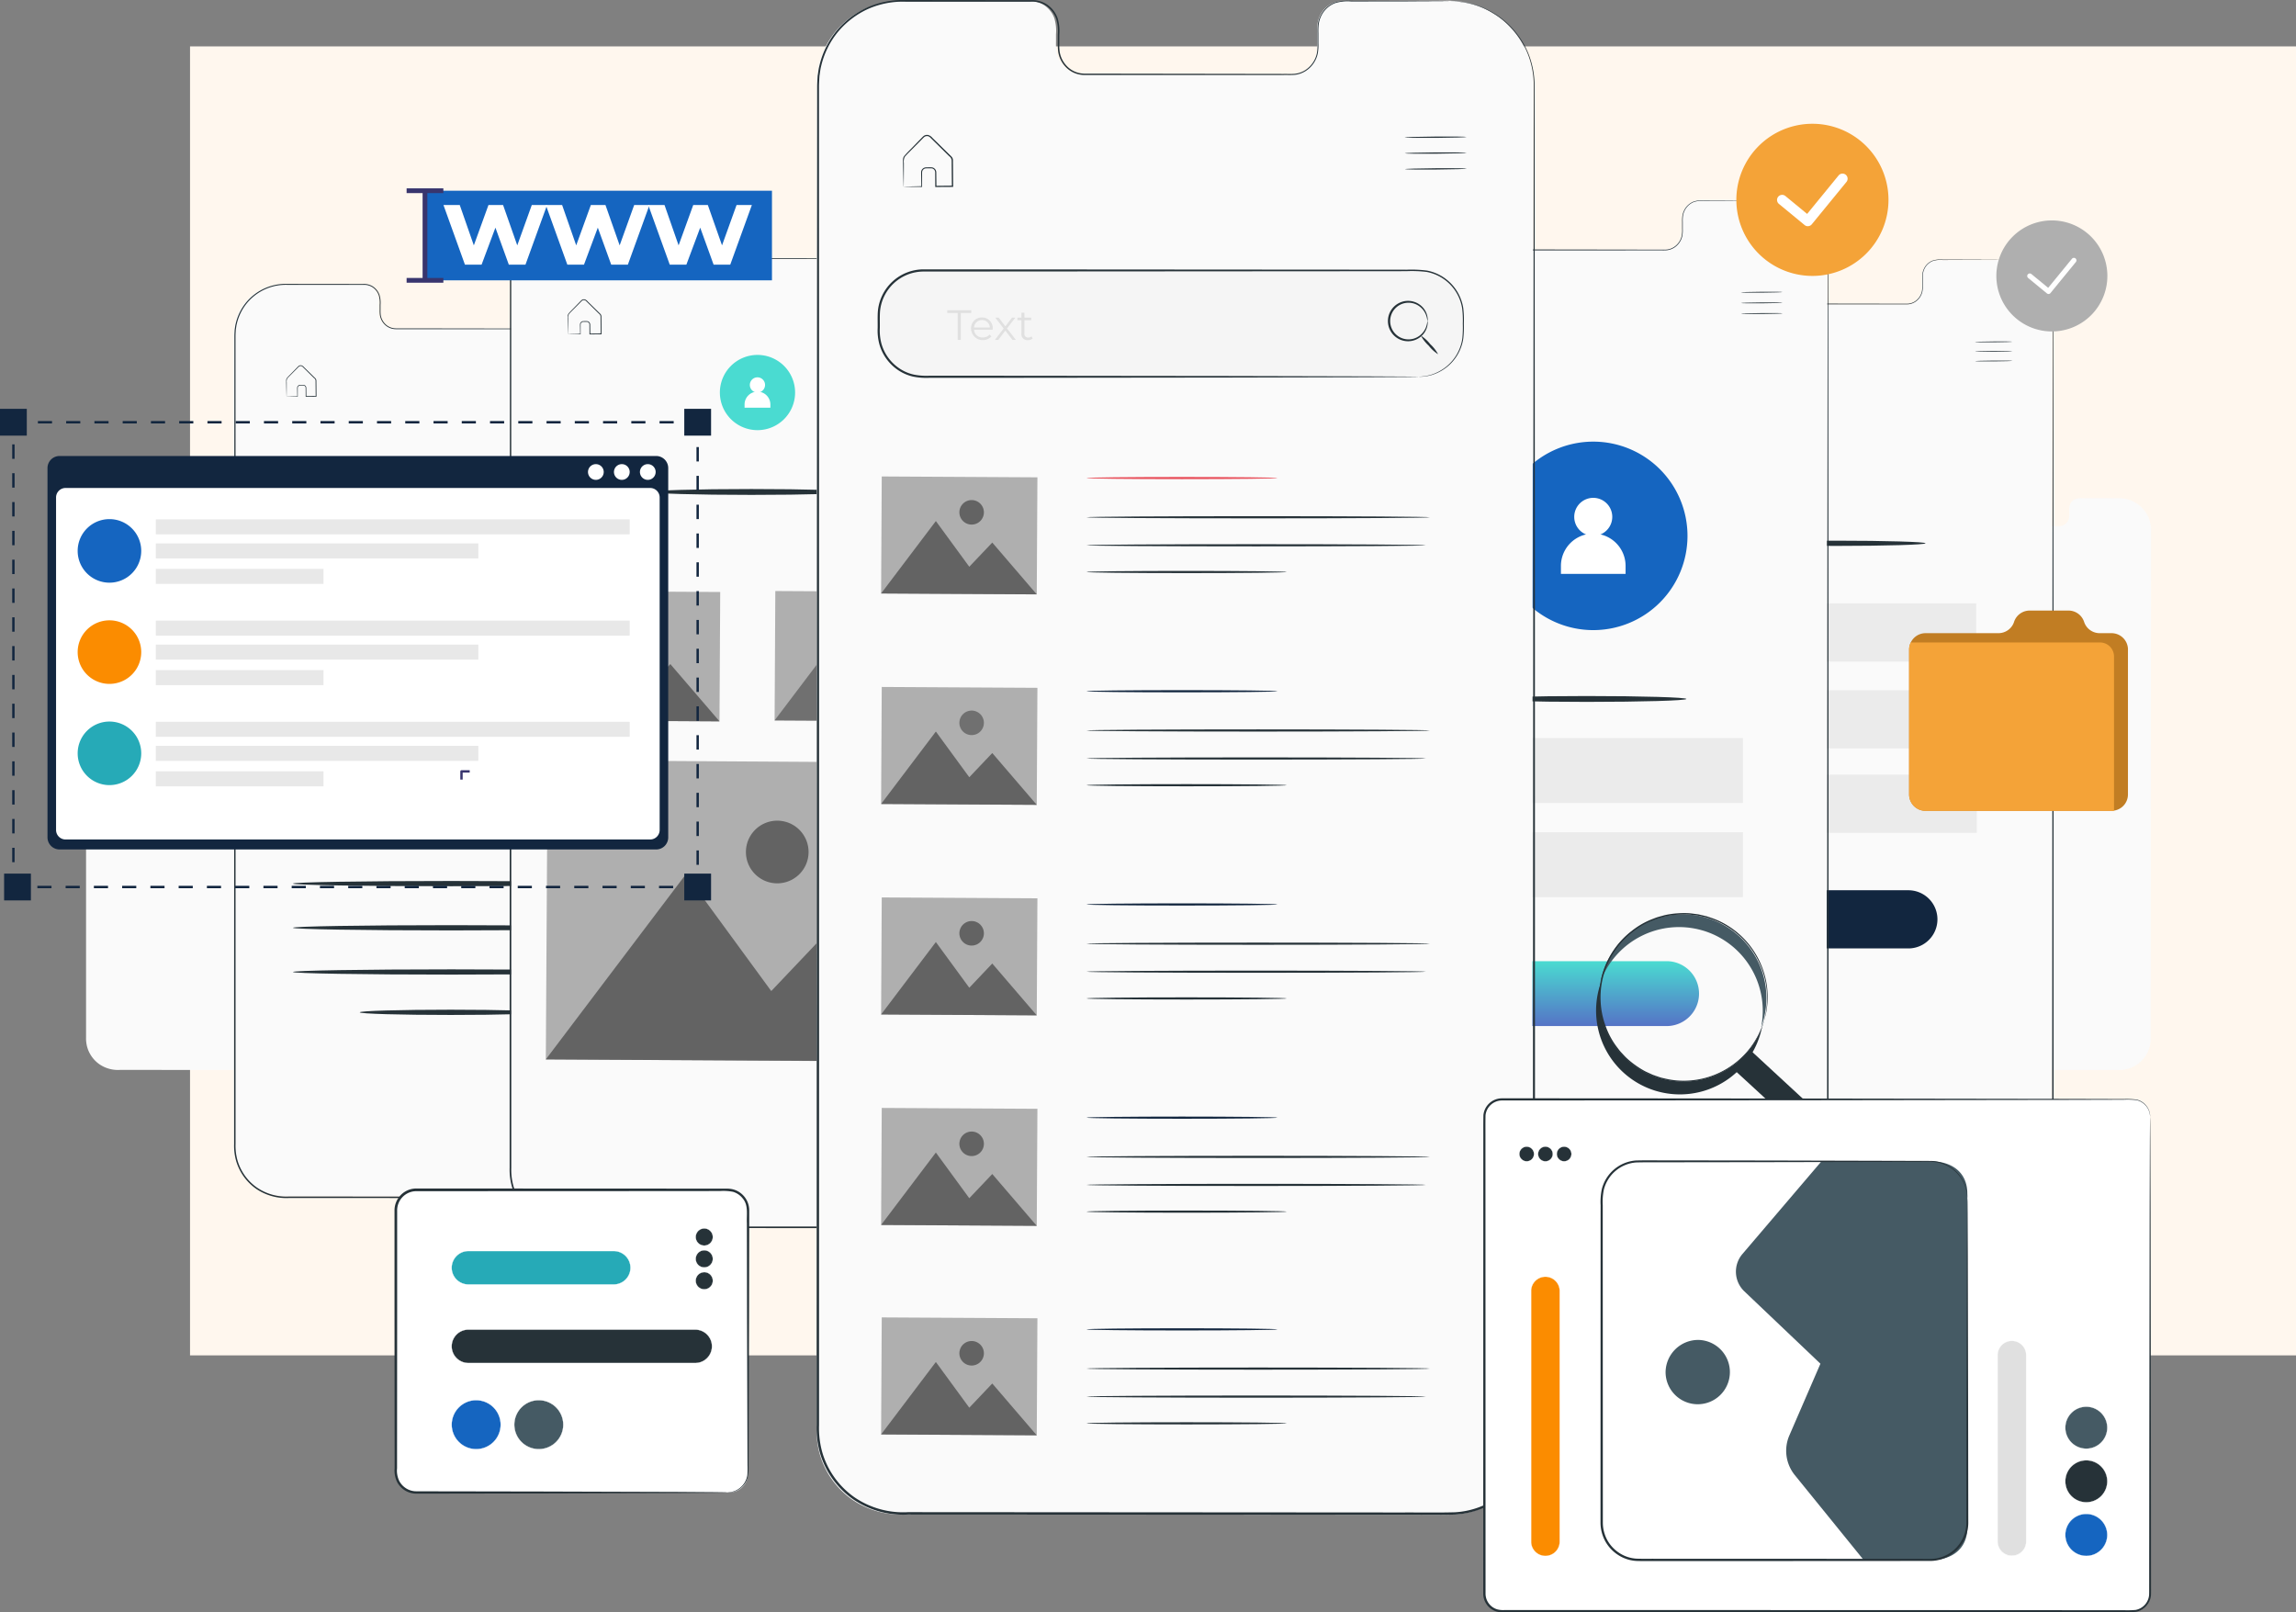 <svg xmlns="http://www.w3.org/2000/svg" xmlns:xlink="http://www.w3.org/1999/xlink" width="482.973" height="339.128" viewBox="0 0 482.973 339.128">
  <rect x="0" y="0" width="482.973" height="339.128" fill="#808080" stroke="none"/>
  <defs>
    <clipPath id="clip-path">
      <rect id="Rectángulo_58051" data-name="Rectángulo 58051" width="434.388" height="329.753" fill="none"/>
    </clipPath>
    <clipPath id="clip-path-2">
      <rect id="Rectángulo_58011" data-name="Rectángulo 58011" width="434.388" height="428.883" fill="none"/>
    </clipPath>
    <clipPath id="clip-path-4">
      <rect id="Rectángulo_58023" data-name="Rectángulo 58023" width="5.701" height="5.701" fill="none"/>
    </clipPath>
    <linearGradient id="linear-gradient" x1="0.5" x2="0.5" y2="1" gradientUnits="objectBoundingBox">
      <stop offset="0" stop-color="#4adbd1"/>
      <stop offset="1" stop-color="#5573c6"/>
    </linearGradient>
    <clipPath id="clip-path-6">
      <rect id="Rectángulo_59564" data-name="Rectángulo 59564" width="43.104" height="35.419" fill="#f4a338"/>
    </clipPath>
  </defs>
  <g id="Grupo_899997" data-name="Grupo 899997" transform="translate(-202.027 -6395.731)">
    <rect id="Rectángulo_303222" data-name="Rectángulo 303222" width="443" height="275.316" transform="translate(242 6405.488)" fill="#fff7ee"/>
    <g id="Grupo_899989" data-name="Grupo 899989">
      <g id="Grupo_888580" data-name="Grupo 888580" transform="translate(202.027 6395.731)">
        <g id="Grupo_181180" data-name="Grupo 181180" transform="translate(18.099)">
          <g id="Grupo_180166" data-name="Grupo 180166" clip-path="url(#clip-path)">
            <g id="Grupo_180096" data-name="Grupo 180096">
              <g id="Grupo_180095" data-name="Grupo 180095" clip-path="url(#clip-path-2)">
                <path id="Trazado_231172" data-name="Trazado 231172" d="M46.849,97.685l-4.344.006a3.343,3.343,0,0,0-1.308.142,2.048,2.048,0,0,0-1.034.917,2.173,2.173,0,0,0-.244.694,4.405,4.405,0,0,0-.032.767c0,.262,0,.528,0,.8a3.715,3.715,0,0,1-.053.825,2.183,2.183,0,0,1-.969,1.395,2.027,2.027,0,0,1-.852.3c-.31.028-.61.009-.922.015H33.2l-8.831,0H21.336a2.423,2.423,0,0,1-.63-.061,2.092,2.092,0,0,1-1.083-.667,2.217,2.217,0,0,1-.528-1.176,4.929,4.929,0,0,1-.024-.651v-.649a3.463,3.463,0,0,0-.13-1.278,2.09,2.09,0,0,0-.777-1.013,2.024,2.024,0,0,0-1.25-.344H6.894a6.911,6.911,0,0,0-2.922.553,6.833,6.833,0,0,0-2.431,1.814,6.682,6.682,0,0,0-1.376,2.769c-.068.254-.087.519-.133.779-.012.221-.024.442-.031.664v43.383c0,.58,0,1.146,0,1.729,0,1.752,0,3.539,0,5.319V211.1a6.946,6.946,0,0,0,.268,2.1,6.639,6.639,0,0,0,2.58,3.551A6.9,6.9,0,0,0,7.1,217.916l4.522,0,8.952.005,17.5.012,8.528.005c1.407-.007,2.816.023,4.2-.017a6.611,6.611,0,0,0,3.765-1.454,7.079,7.079,0,0,0,1.358-1.5,6.578,6.578,0,0,0,.834-1.83,6.938,6.938,0,0,0,.25-1.988q0-1.014,0-2.023,0-4.034,0-7.977c.012-21.014.023-39.939.031-55.833s.029-28.756.038-37.646q0-1.667.005-3.146a6.861,6.861,0,0,0-.488-2.689,6.648,6.648,0,0,0-1.258-1.98,6.694,6.694,0,0,0-4.008-2.111,5.223,5.223,0,0,0-.676-.061c-.152-.01-.23-.017-.23-.017s-.308.006-.91.01l-2.671.008" transform="translate(0 7.115)" fill="#fafafa"/>
                <path id="Trazado_231173" data-name="Trazado 231173" d="M398.526,97.685l-4.344.006a3.343,3.343,0,0,0-1.308.142,2.048,2.048,0,0,0-1.034.917,2.175,2.175,0,0,0-.244.694,4.534,4.534,0,0,0-.032.767c0,.262,0,.528,0,.8a3.714,3.714,0,0,1-.053.825,2.182,2.182,0,0,1-.969,1.395,2.028,2.028,0,0,1-.852.3c-.31.028-.611.009-.922.015h-3.893l-8.831,0h-3.034a2.424,2.424,0,0,1-.63-.061,2.092,2.092,0,0,1-1.083-.667,2.218,2.218,0,0,1-.528-1.176,4.934,4.934,0,0,1-.024-.651v-.649a3.465,3.465,0,0,0-.13-1.278,2.09,2.09,0,0,0-.777-1.013,2.024,2.024,0,0,0-1.25-.344H358.571a6.911,6.911,0,0,0-2.922.553,6.834,6.834,0,0,0-2.431,1.814,6.681,6.681,0,0,0-1.377,2.769c-.068.254-.087.519-.133.779-.012.221-.024.442-.031.664v43.383c0,.58,0,1.146,0,1.729,0,1.752,0,3.539,0,5.319V211.1a6.909,6.909,0,0,0,.268,2.1,6.644,6.644,0,0,0,2.58,3.551,6.9,6.9,0,0,0,4.254,1.166l4.522,0,8.952.005,17.5.012,8.529.005c1.405-.007,2.815.023,4.2-.017a6.612,6.612,0,0,0,3.765-1.454,7.079,7.079,0,0,0,1.358-1.5,6.579,6.579,0,0,0,.834-1.83,6.938,6.938,0,0,0,.251-1.988v-2.023q0-4.034,0-7.977c.012-21.014.022-39.939.031-55.833s.029-28.756.038-37.646q0-1.667.005-3.146a6.859,6.859,0,0,0-.488-2.689,6.65,6.65,0,0,0-1.258-1.98,6.694,6.694,0,0,0-4.008-2.111,5.206,5.206,0,0,0-.676-.061c-.152-.01-.229-.017-.229-.017s-.308.006-.91.01l-2.671.008" transform="translate(25.62 7.115)" fill="#fafafa"/>
              </g>
            </g>
            <g id="Grupo_180152" data-name="Grupo 180152">
              <g id="Grupo_180151" data-name="Grupo 180151" clip-path="url(#clip-path-2)">
                <path id="Trazado_231174" data-name="Trazado 231174" d="M103.664,55.673l-6.929.011a5.31,5.31,0,0,0-2.086.225A3.264,3.264,0,0,0,93,57.371a3.521,3.521,0,0,0-.388,1.108,7.178,7.178,0,0,0-.052,1.223c0,.418,0,.843,0,1.273a5.964,5.964,0,0,1-.084,1.316,3.492,3.492,0,0,1-1.546,2.225,3.261,3.261,0,0,1-1.359.48c-.495.044-.973.013-1.469.023l-6.211,0-14.085,0H62.967a3.824,3.824,0,0,1-1.005-.1,3.342,3.342,0,0,1-1.726-1.064,3.543,3.543,0,0,1-.842-1.875,7.691,7.691,0,0,1-.036-1.039V59.915a5.538,5.538,0,0,0-.209-2.038,3.331,3.331,0,0,0-1.237-1.616,3.231,3.231,0,0,0-1.994-.549H39.931a11.019,11.019,0,0,0-4.662.882,10.9,10.9,0,0,0-3.878,2.895A10.637,10.637,0,0,0,29.2,63.9c-.108.406-.139.827-.214,1.241-.018.353-.038.7-.048,1.06V236.579a11.065,11.065,0,0,0,.427,3.353,10.594,10.594,0,0,0,4.117,5.666,11.009,11.009,0,0,0,6.786,1.86l7.212,0,14.281.01,27.92.018,13.6.01c2.242-.013,4.491.035,6.7-.028a10.54,10.54,0,0,0,6-2.32,11.264,11.264,0,0,0,2.167-2.395,10.482,10.482,0,0,0,1.329-2.919,11.087,11.087,0,0,0,.4-3.17q0-1.619,0-3.227,0-6.437,0-12.724c.019-33.52.037-63.709.05-89.063s.046-45.869.06-60.052q0-2.659.008-5.017a10.914,10.914,0,0,0-.779-4.288,10.56,10.56,0,0,0-2.007-3.16,10.672,10.672,0,0,0-6.393-3.368,8.834,8.834,0,0,0-1.079-.1c-.242-.014-.365-.026-.365-.026s-.492.01-1.453.014l-4.26.013" transform="translate(2.108 4.054)" fill="#fafafa"/>
                <path id="Trazado_231175" data-name="Trazado 231175" d="M109.487,55.794s.122,0,.365.011a8.028,8.028,0,0,1,1.078.084,10.012,10.012,0,0,1,3.993,1.379,10.216,10.216,0,0,1,2.428,1.968,10.664,10.664,0,0,1,2.028,3.178,11.021,11.021,0,0,1,.8,4.321q0,2.356.006,5.017c.009,14.183.02,34.7.036,60.052s.009,55.542.014,89.063q0,6.286,0,12.723v3.228a11.382,11.382,0,0,1-.409,3.248,10.712,10.712,0,0,1-1.359,3,11.509,11.509,0,0,1-2.217,2.461,10.778,10.778,0,0,1-6.146,2.386c-2.233.064-4.448.016-6.689.03l-13.555-.006-27.819-.014-14.227-.008-7.186,0a11.254,11.254,0,0,1-6.933-1.914,10.908,10.908,0,0,1-4.22-5.828,11.754,11.754,0,0,1-.444-3.6q0-1.8,0-3.588,0-7.166,0-14.232,0-14.133.006-27.827c.008-18.243.013-35.84.019-52.6s.017-32.692.023-47.6q.008-11.181.014-21.572,0-1.3,0-2.581c.006-.429.036-.863.06-1.292.075-.423.108-.854.219-1.268a10.882,10.882,0,0,1,2.238-4.51,10.8,10.8,0,0,1,8.678-3.845l9.278.011,4.464.005,2.186,0a3.412,3.412,0,0,1,2.1.586,3.525,3.525,0,0,1,1.3,1.71,5.7,5.7,0,0,1,.217,2.1q0,.52,0,1.036a7.72,7.72,0,0,0,.033,1.015,3.359,3.359,0,0,0,.794,1.781,3.138,3.138,0,0,0,1.626,1.01,3.624,3.624,0,0,0,.959.1h.981l3.842.005,14.035.02,6.187.01c.488-.009.986.023,1.449-.018a3.12,3.12,0,0,0,1.3-.458,3.371,3.371,0,0,0,1.491-2.144,5.929,5.929,0,0,0,.084-1.293q0-.645,0-1.273a7.257,7.257,0,0,1,.056-1.241,3.585,3.585,0,0,1,.4-1.139,3.352,3.352,0,0,1,1.7-1.5,5.337,5.337,0,0,1,2.114-.226l6.9.019,4.246.017c.956.005,1.446.016,1.446.016s-.49.01-1.446.015l-4.246.012-6.9.011a5.271,5.271,0,0,0-2.078.225,3.262,3.262,0,0,0-1.645,1.463,3.5,3.5,0,0,0-.386,1.107,7.072,7.072,0,0,0-.05,1.223q0,.628,0,1.273a6.04,6.04,0,0,1-.083,1.317,3.5,3.5,0,0,1-1.541,2.224,3.243,3.243,0,0,1-1.355.48c-.492.044-.969.013-1.463.023l-6.187,0-14.035,0H63.247a3.8,3.8,0,0,1-1-.1,3.317,3.317,0,0,1-1.72-1.064,3.547,3.547,0,0,1-.839-1.875,7.692,7.692,0,0,1-.036-1.039V60.063a5.561,5.561,0,0,0-.208-2.038,3.331,3.331,0,0,0-1.234-1.616,3.213,3.213,0,0,0-1.986-.549H40.293a10.586,10.586,0,0,0-8.508,3.776A10.653,10.653,0,0,0,29.6,64.053c-.109.406-.139.827-.214,1.241-.021.422-.051.841-.058,1.268q0,1.284,0,2.581,0,10.38.005,21.572c0,14.907,0,30.837,0,47.6s0,34.36,0,52.6q0,13.682,0,27.827,0,7.065,0,14.232,0,1.791,0,3.588a11.415,11.415,0,0,0,.432,3.517,10.6,10.6,0,0,0,4.1,5.665,10.933,10.933,0,0,0,6.762,1.86l7.185.005,14.228.009,27.818.018,13.555.01c2.234-.013,4.475.035,6.671-.028a10.481,10.481,0,0,0,5.983-2.319,11.253,11.253,0,0,0,2.159-2.395,10.47,10.47,0,0,0,1.325-2.919,11.124,11.124,0,0,0,.4-3.17q0-1.619,0-3.228,0-6.435.005-12.723c.018-33.52.035-63.709.049-89.063s.046-45.869.06-60.052q0-2.659.008-5.017a10.924,10.924,0,0,0-.777-4.287,10.556,10.556,0,0,0-2-3.161,10.624,10.624,0,0,0-6.371-3.368,8.517,8.517,0,0,0-1.075-.1c-.241-.015-.364-.027-.364-.027" transform="translate(2.115 4.054)" fill="#263238"/>
                <path id="Trazado_231176" data-name="Trazado 231176" d="M106.476,71.856c0,.046-1.758.1-3.928.116s-3.93-.005-3.93-.05,1.757-.1,3.928-.116,3.93,0,3.93.05" transform="translate(7.184 5.231)" fill="#263238"/>
                <path id="Trazado_231177" data-name="Trazado 231177" d="M106.492,73.73c0,.046-1.758.1-3.929.116s-3.929-.005-3.93-.05,1.758-.1,3.929-.116,3.93,0,3.93.05" transform="translate(7.185 5.367)" fill="#263238"/>
                <path id="Trazado_231178" data-name="Trazado 231178" d="M106.507,75.6c0,.046-1.758.1-3.929.116s-3.929-.005-3.93-.05,1.758-.1,3.929-.116,3.93.005,3.93.05" transform="translate(7.187 5.504)" fill="#263238"/>
                <path id="Trazado_231179" data-name="Trazado 231179" d="M39.33,78.186a1.27,1.27,0,0,1,.163-.011l.455-.015,1.678-.04-.047.047c-.005-.372-.012-.779-.019-1.217,0-.226-.019-.44,0-.7a.643.643,0,0,1,.562-.517c.27-.005.509-.018.8,0a.652.652,0,0,1,.55.648c.005.568.013,1.16.019,1.774l-.077-.076,2.116-.021-.079.082c-.009-.853-.016-1.734-.024-2.637l-.006-.673a.686.686,0,0,0-.3-.5l-.926-.912-.893-.881-.432-.427c-.149-.143-.265-.292-.438-.327a.572.572,0,0,0-.485.093c-.129.108-.265.262-.395.387l-.76.766c-.477.5-.975.949-1.337,1.379a1.5,1.5,0,0,0-.106.79c0,.262,0,.511,0,.746,0,.457,0,.858-.006,1.2,0,.307-.006.56-.01.768a2.456,2.456,0,0,1-.01.277,1.943,1.943,0,0,1-.015-.254c-.005-.2-.012-.454-.02-.756-.009-.347-.017-.75-.028-1.211,0-.239-.009-.493-.014-.761,0-.135,0-.274-.006-.416a.881.881,0,0,1,.117-.443c.392-.48.858-.9,1.34-1.415.244-.249.5-.506.753-.771.136-.133.248-.266.409-.406a.721.721,0,0,1,.614-.12,1.132,1.132,0,0,1,.509.364c.143.139.288.282.435.425q.439.431.9.878l.927.911a1.778,1.778,0,0,1,.236.255.7.7,0,0,1,.112.357c0,.224,0,.448.005.675.008.9.014,1.785.02,2.638v.08h-.08l-2.117.013h-.077v-.077q0-.922-.01-1.775a.509.509,0,0,0-.427-.514c-.244-.013-.531,0-.768,0a.518.518,0,0,0-.456.411c-.02.213-.005.461-.01.677,0,.438,0,.844,0,1.217v.047h-.047l-1.7-.012-.445-.007a.866.866,0,0,1-.146-.009" transform="translate(2.859 5.217)" fill="#263238"/>
                <path id="Trazado_231180" data-name="Trazado 231180" d="M91.611,143.417c0,.3-8.418.551-18.8.551s-18.8-.247-18.8-.551,8.417-.551,18.8-.551,18.8.247,18.8.551" transform="translate(3.935 10.408)" fill="#263238"/>
                <rect id="Rectángulo_58012" data-name="Rectángulo 58012" width="36.501" height="48.562" transform="translate(52.423 141.08) rotate(-89.681)" fill="#afafaf"/>
                <path id="Trazado_231181" data-name="Trazado 231181" d="M48.863,133.034,65.951,110.44l10.427,14.254,7.169-7.549L97.424,133.3Z" transform="translate(3.56 8.046)" fill="#636363"/>
                <path id="Trazado_231182" data-name="Trazado 231182" d="M79.274,108.188a3.824,3.824,0,1,1-3.8-3.845,3.824,3.824,0,0,1,3.8,3.845" transform="translate(5.218 7.601)" fill="#636363"/>
                <path id="Trazado_231185" data-name="Trazado 231185" d="M107.226,155.939c0,.3-14.926.551-33.334.551s-33.337-.247-33.337-.551,14.922-.551,33.337-.551,33.334.247,33.334.551" transform="translate(2.955 11.32)" fill="#263238"/>
                <path id="Trazado_231186" data-name="Trazado 231186" d="M107.226,164.6c0,.3-14.926.551-33.334.551s-33.337-.247-33.337-.551,14.922-.551,33.337-.551,33.334.247,33.334.551" transform="translate(2.955 11.951)" fill="#263238"/>
                <path id="Trazado_231187" data-name="Trazado 231187" d="M107.226,173.264c0,.3-14.926.551-33.334.551s-33.337-.247-33.337-.551,14.922-.551,33.337-.551,33.334.247,33.334.551" transform="translate(2.955 12.582)" fill="#263238"/>
                <path id="Trazado_231188" data-name="Trazado 231188" d="M107.226,181.926c0,.3-14.926.551-33.334.551s-33.337-.247-33.337-.551,14.922-.551,33.337-.551,33.334.247,33.334.551" transform="translate(2.955 13.213)" fill="#263238"/>
                <path id="Trazado_231189" data-name="Trazado 231189" d="M107.226,190.59c0,.3-14.926.551-33.334.551s-33.337-.247-33.337-.551,14.922-.552,33.337-.552,33.334.247,33.334.552" transform="translate(2.955 13.844)" fill="#263238"/>
                <path id="Trazado_231190" data-name="Trazado 231190" d="M91.932,198.5c0,.152-2.142.29-5.606.391s-8.247.161-13.531.161-10.07-.061-13.533-.161-5.6-.238-5.6-.391,2.141-.291,5.6-.391,8.248-.161,13.533-.161,10.068.061,13.531.161,5.606.238,5.606.391" transform="translate(3.909 14.42)" fill="#263238"/>
                <path id="Trazado_231191" data-name="Trazado 231191" d="M166.347,41.128l-7.7.012a5.865,5.865,0,0,0-2.318.251,3.641,3.641,0,0,0-1.833,1.632,3.913,3.913,0,0,0-.431,1.235,7.952,7.952,0,0,0-.057,1.365q0,.7,0,1.42a6.692,6.692,0,0,1-.091,1.469,3.9,3.9,0,0,1-1.719,2.481,3.648,3.648,0,0,1-1.511.534c-.549.048-1.08.014-1.633.025l-6.9,0L126.5,51.56h-5.377a4.264,4.264,0,0,1-1.118-.11,3.7,3.7,0,0,1-1.918-1.187,3.961,3.961,0,0,1-.937-2.092,8.76,8.76,0,0,1-.04-1.158q0-.576,0-1.155a6.174,6.174,0,0,0-.232-2.273,3.712,3.712,0,0,0-1.375-1.8,3.578,3.578,0,0,0-2.215-.613H95.524a11.811,11.811,0,0,0-9.489,4.211,11.9,11.9,0,0,0-2.44,4.927c-.12.453-.155.924-.236,1.385-.02.394-.042.786-.054,1.182V242.89a12.371,12.371,0,0,0,.473,3.74,11.826,11.826,0,0,0,4.576,6.318,12.2,12.2,0,0,0,7.54,2.075l8.014.005,15.869.01,31.026.02,15.118.011c2.491-.014,4.991.04,7.441-.031a11.7,11.7,0,0,0,6.672-2.587,12.579,12.579,0,0,0,2.409-2.67,11.735,11.735,0,0,0,1.476-3.256,12.359,12.359,0,0,0,.444-3.536q0-1.8,0-3.6,0-7.179.005-14.191c.02-37.385.04-71.054.056-99.331s.05-51.157.066-66.974q0-2.966.009-5.6a12.228,12.228,0,0,0-.866-4.782,11.82,11.82,0,0,0-2.23-3.524,11.844,11.844,0,0,0-7.1-3.755,9.578,9.578,0,0,0-1.2-.111c-.269-.016-.406-.029-.406-.029s-.546.011-1.614.016l-4.735.014" transform="translate(6.069 2.994)" fill="#fafafa"/>
                <path id="Trazado_231192" data-name="Trazado 231192" d="M172.8,41.035s.136,0,.407.012a8.8,8.8,0,0,1,1.2.093,11.179,11.179,0,0,1,4.452,1.538,11.365,11.365,0,0,1,2.709,2.194,11.867,11.867,0,0,1,2.261,3.544,12.278,12.278,0,0,1,.888,4.819q0,2.63.006,5.6c.01,15.817.024,38.7.041,66.974s.011,61.946.016,99.331q0,7.01,0,14.191v3.6a12.726,12.726,0,0,1-.455,3.622,12.006,12.006,0,0,1-1.517,3.345,12.845,12.845,0,0,1-2.472,2.744,12.022,12.022,0,0,1-6.856,2.661c-2.489.073-4.961.018-7.461.033l-15.118-.006-31.026-.016-15.869-.009-8.014,0a12.544,12.544,0,0,1-7.731-2.135,12.162,12.162,0,0,1-4.707-6.5,13.079,13.079,0,0,1-.5-4.016q0-2.005,0-4,0-7.99,0-15.873,0-15.761.009-31.034c.008-20.346.014-39.971.021-58.667s.017-36.461.026-53.088q.007-12.469.014-24.058,0-1.448,0-2.88c.006-.478.041-.962.067-1.44.084-.473.12-.954.243-1.415a12.14,12.14,0,0,1,2.5-5.031,12.044,12.044,0,0,1,9.679-4.288l10.348.012,4.978.006,2.439,0a3.8,3.8,0,0,1,2.337.652,3.924,3.924,0,0,1,1.453,1.908,6.347,6.347,0,0,1,.24,2.344q0,.581,0,1.155a8.556,8.556,0,0,0,.038,1.132,3.752,3.752,0,0,0,.886,1.987,3.5,3.5,0,0,0,1.813,1.126,4.043,4.043,0,0,0,1.071.105h1.093l4.285.006,15.652.023,6.9.012c.545-.01,1.1.025,1.617-.02a3.491,3.491,0,0,0,1.454-.512,3.753,3.753,0,0,0,1.663-2.391,6.546,6.546,0,0,0,.093-1.441q0-.721,0-1.42a7.938,7.938,0,0,1,.062-1.384,3.978,3.978,0,0,1,.447-1.271,3.747,3.747,0,0,1,1.9-1.676,5.948,5.948,0,0,1,2.357-.251l7.7.02,4.736.019c1.066.006,1.612.018,1.612.018s-.546.011-1.612.016l-4.736.014-7.7.012a5.839,5.839,0,0,0-2.317.252A3.632,3.632,0,0,0,154.6,42.96a3.913,3.913,0,0,0-.431,1.235,8.05,8.05,0,0,0-.057,1.365q0,.7,0,1.42a6.7,6.7,0,0,1-.091,1.469A3.9,3.9,0,0,1,152.3,50.93a3.643,3.643,0,0,1-1.511.534c-.549.048-1.08.014-1.633.025l-6.9,0L126.6,51.5h-5.378a4.213,4.213,0,0,1-1.117-.109,3.7,3.7,0,0,1-1.918-1.187,3.965,3.965,0,0,1-.937-2.091,8.779,8.779,0,0,1-.04-1.159c0-.383,0-.768,0-1.155a6.175,6.175,0,0,0-.232-2.273,3.7,3.7,0,0,0-1.375-1.8,3.587,3.587,0,0,0-2.215-.613H95.624a11.811,11.811,0,0,0-9.489,4.211,11.9,11.9,0,0,0-2.44,4.928c-.12.452-.154.922-.236,1.384-.025.47-.058.938-.064,1.414q0,1.432,0,2.88,0,11.576,0,24.058c0,16.627,0,34.392.005,53.088s0,38.321,0,58.667q0,15.261,0,31.034,0,7.881,0,15.874,0,2,0,4a12.732,12.732,0,0,0,.483,3.921,11.82,11.82,0,0,0,4.575,6.318,12.2,12.2,0,0,0,7.54,2.075l8.014.005,15.869.01L150.9,255l15.118.011c2.491-.014,4.991.04,7.441-.031a11.692,11.692,0,0,0,6.672-2.587,12.579,12.579,0,0,0,2.409-2.67,11.7,11.7,0,0,0,1.476-3.256,12.357,12.357,0,0,0,.444-3.536q0-1.8,0-3.6,0-7.179.005-14.191c.021-37.384.04-71.054.056-99.331s.05-51.157.065-66.974q.006-2.966.01-5.6a12.225,12.225,0,0,0-.866-4.782,11.8,11.8,0,0,0-2.23-3.524,11.844,11.844,0,0,0-7.1-3.755,9.578,9.578,0,0,0-1.2-.111c-.269-.016-.406-.029-.406-.029" transform="translate(6.051 2.977)" fill="#263238"/>
                <path id="Trazado_231193" data-name="Trazado 231193" d="M169.436,58.948c0,.051-1.961.108-4.382.129s-4.383-.005-4.383-.056,1.961-.109,4.381-.129,4.383,0,4.383.056" transform="translate(11.705 4.29)" fill="#263238"/>
                <path id="Trazado_231194" data-name="Trazado 231194" d="M169.454,61.039c0,.052-1.961.108-4.382.129s-4.384-.005-4.384-.056,1.962-.109,4.382-.129,4.384,0,4.384.056" transform="translate(11.706 4.442)" fill="#263238"/>
                <path id="Trazado_231195" data-name="Trazado 231195" d="M169.471,63.129c0,.052-1.961.108-4.381.129s-4.383-.005-4.383-.056,1.961-.109,4.382-.129,4.383,0,4.383.056" transform="translate(11.708 4.594)" fill="#263238"/>
                <path id="Trazado_231196" data-name="Trazado 231196" d="M94.548,66.008A1.389,1.389,0,0,1,94.731,66l.506-.017,1.872-.045-.053.054q-.01-.623-.021-1.357c0-.252-.021-.49,0-.781a.719.719,0,0,1,.628-.577c.3-.006.566-.019.894,0a.726.726,0,0,1,.614.722q.011.949.023,1.979l-.087-.085,2.36-.025-.089.091c-.009-.951-.017-1.933-.027-2.941l-.006-.75a.758.758,0,0,0-.331-.557l-1.032-1.018-1-.982-.482-.476c-.166-.16-.3-.325-.488-.365a.634.634,0,0,0-.542.1c-.144.121-.3.292-.44.432l-.848.855c-.532.553-1.087,1.058-1.49,1.536a1.662,1.662,0,0,0-.119.881c0,.293,0,.57,0,.833q0,.764-.008,1.339c0,.342-.007.625-.011.857a2.811,2.811,0,0,1-.011.309,2.237,2.237,0,0,1-.016-.284c-.006-.227-.014-.506-.024-.843q-.013-.579-.03-1.351-.008-.4-.016-.848c0-.151-.005-.306-.008-.465a.972.972,0,0,1,.131-.494c.436-.535.957-1.01,1.494-1.579l.84-.86c.151-.149.276-.3.456-.452a.8.8,0,0,1,.684-.135,1.277,1.277,0,0,1,.566.406c.16.157.322.314.484.475l1,.978,1.034,1.015a1.87,1.87,0,0,1,.264.286.767.767,0,0,1,.123.4q0,.373.007.752c.008,1.007.015,1.991.021,2.942v.09h-.09l-2.36.015h-.087v-.087c0-.686-.008-1.346-.011-1.978a.569.569,0,0,0-.477-.573c-.271-.015-.591-.005-.856,0a.579.579,0,0,0-.509.459c-.023.237-.005.514-.011.754q0,.734,0,1.357v.053h-.053l-1.9-.014-.5-.007a.972.972,0,0,1-.163-.01" transform="translate(6.881 4.274)" fill="#263238"/>
                <path id="Trazado_231197" data-name="Trazado 231197" d="M140.1,77.491a7.912,7.912,0,1,1-7.912-7.912,7.912,7.912,0,0,1,7.912,7.912" transform="translate(9.053 5.069)" fill="#4adbd1"/>
                <path id="Trazado_231198" data-name="Trazado 231198" d="M134.547,80.158h-5.429V79.49a2.714,2.714,0,0,1,5.429,0Z" transform="translate(9.406 5.593)" fill="#fff"/>
                <path id="Trazado_231199" data-name="Trazado 231199" d="M133.352,75.575a1.6,1.6,0,1,1-1.6-1.6,1.6,1.6,0,0,1,1.6,1.6" transform="translate(9.482 5.389)" fill="#fff"/>
                <path id="Trazado_231200" data-name="Trazado 231200" d="M152.857,96.489c0,.34-9.387.616-20.966.616s-20.968-.276-20.968-.616,9.386-.615,20.968-.615,20.966.275,20.966.615" transform="translate(8.081 6.984)" fill="#263238"/>
                <rect id="Rectángulo_58015" data-name="Rectángulo 58015" width="27.211" height="36.204" transform="translate(97.046 151.52) rotate(-89.681)" fill="#afafaf"/>
                <path id="Trazado_231201" data-name="Trazado 231201" d="M90.456,142.375,103.2,125.531l7.774,10.625,5.344-5.627,10.347,12.047Z" transform="translate(6.59 9.145)" fill="#636363"/>
                <path id="Trazado_231202" data-name="Trazado 231202" d="M113.129,123.853a2.851,2.851,0,1,1-2.836-2.867,2.852,2.852,0,0,1,2.836,2.867" transform="translate(7.826 8.814)" fill="#636363"/>
                <rect id="Rectángulo_58018" data-name="Rectángulo 58018" width="62.906" height="83.694" transform="matrix(0.006, -1, 1, 0.006, 96.717, 222.82)" fill="#afafaf"/>
                <path id="Trazado_231205" data-name="Trazado 231205" d="M90.149,210.334,119.6,171.4,137.57,195.96l12.354-13.009,23.918,27.85Z" transform="translate(6.567 12.486)" fill="#636363"/>
                <path id="Trazado_231206" data-name="Trazado 231206" d="M142.562,167.515a6.59,6.59,0,1,1-6.553-6.627,6.59,6.59,0,0,1,6.553,6.627" transform="translate(9.426 11.721)" fill="#636363"/>
                <rect id="Rectángulo_58021" data-name="Rectángulo 58021" width="27.211" height="36.204" transform="translate(144.842 151.52) rotate(-89.681)" fill="#afafaf"/>
                <path id="Trazado_231209" data-name="Trazado 231209" d="M135.006,142.375l12.739-16.844,7.774,10.625,5.345-5.627,10.345,12.047Z" transform="translate(9.835 9.145)" fill="#707070"/>
                <path id="Trazado_231210" data-name="Trazado 231210" d="M157.679,123.853a2.851,2.851,0,1,1-2.836-2.867,2.852,2.852,0,0,1,2.836,2.867" transform="translate(11.072 8.814)" fill="#e8505b"/>
                <g id="Grupo_180120" data-name="Grupo 180120" transform="translate(163.05 129.8)" opacity="0.2">
                  <g id="Grupo_180119" data-name="Grupo 180119">
                    <g id="Grupo_180118" data-name="Grupo 180118" clip-path="url(#clip-path-4)">
                      <path id="Trazado_231212" data-name="Trazado 231212" d="M157.679,123.853a2.851,2.851,0,1,1-2.836-2.867,2.852,2.852,0,0,1,2.836,2.867" transform="translate(-151.978 -120.986)"/>
                    </g>
                  </g>
                </g>
                <path id="Trazado_231213" data-name="Trazado 231213" d="M375.322,51.016l-6.9.011a5.271,5.271,0,0,0-2.078.225,3.261,3.261,0,0,0-1.645,1.462,3.492,3.492,0,0,0-.386,1.108,7.192,7.192,0,0,0-.052,1.223q0,.628,0,1.273a5.977,5.977,0,0,1-.083,1.317,3.488,3.488,0,0,1-1.541,2.224,3.233,3.233,0,0,1-1.354.48c-.492.044-.969.013-1.464.023l-6.187,0-14.035,0h-4.821a3.792,3.792,0,0,1-1-.1,3.32,3.32,0,0,1-1.72-1.064,3.547,3.547,0,0,1-.84-1.875,7.848,7.848,0,0,1-.035-1.039q0-.517,0-1.036a5.513,5.513,0,0,0-.208-2.038,3.328,3.328,0,0,0-1.233-1.616,3.214,3.214,0,0,0-1.987-.549H311.82a10.583,10.583,0,0,0-8.508,3.776,10.665,10.665,0,0,0-2.189,4.417c-.107.406-.138.827-.211,1.241-.018.353-.038.7-.048,1.06V231.922a11.07,11.07,0,0,0,.425,3.354,10.6,10.6,0,0,0,4.1,5.665,10.935,10.935,0,0,0,6.761,1.86l7.186.005,14.228.009,27.819.018,13.554.01c2.234-.013,4.475.035,6.672-.028a10.478,10.478,0,0,0,5.982-2.32,11.2,11.2,0,0,0,2.16-2.395,10.5,10.5,0,0,0,1.324-2.919,11.126,11.126,0,0,0,.4-3.17q0-1.619,0-3.227,0-6.437.005-12.724c.018-33.52.035-63.709.049-89.063s.045-45.869.059-60.052q0-2.659.009-5.017a10.951,10.951,0,0,0-.777-4.288,10.565,10.565,0,0,0-2-3.16,10.608,10.608,0,0,0-6.37-3.367,8.633,8.633,0,0,0-1.075-.1c-.242-.014-.365-.026-.365-.026s-.489.01-1.446.015l-4.245.012" transform="translate(21.918 3.715)" fill="#fafafa"/>
                <rect id="Rectángulo_58024" data-name="Rectángulo 58024" width="59.911" height="12.237" transform="translate(337.695 126.916)" fill="#ebebeb"/>
                <path id="Trazado_231214" data-name="Trazado 231214" d="M381.222,50.932s.122,0,.365.011a8.03,8.03,0,0,1,1.078.084,10.03,10.03,0,0,1,3.993,1.379,10.22,10.22,0,0,1,2.428,1.968,10.663,10.663,0,0,1,2.028,3.178,11.04,11.04,0,0,1,.8,4.321q0,2.358.005,5.017c.009,14.183.02,34.7.036,60.052s.009,55.543.014,89.063q0,6.286,0,12.724v3.227a11.38,11.38,0,0,1-.409,3.247,10.716,10.716,0,0,1-1.359,3,11.509,11.509,0,0,1-2.217,2.461,10.779,10.779,0,0,1-6.146,2.386c-2.233.064-4.448.016-6.689.03l-13.556-.006-27.819-.014-14.227-.008-7.187,0a11.249,11.249,0,0,1-6.932-1.914,10.909,10.909,0,0,1-4.22-5.828,11.749,11.749,0,0,1-.444-3.6q0-1.8,0-3.589,0-7.166,0-14.232,0-14.133.008-27.827c.006-18.243.013-35.84.019-52.6s.016-32.692.024-47.6q.006-11.181.013-21.572,0-1.3,0-2.581c.006-.429.038-.863.06-1.292.075-.423.108-.854.218-1.268a10.885,10.885,0,0,1,2.239-4.51,10.8,10.8,0,0,1,8.678-3.845l9.278.011,4.464.005,2.186,0a3.417,3.417,0,0,1,2.1.586,3.518,3.518,0,0,1,1.3,1.71,5.7,5.7,0,0,1,.217,2.1c0,.347,0,.691,0,1.035a7.723,7.723,0,0,0,.033,1.015,3.359,3.359,0,0,0,.794,1.781,3.138,3.138,0,0,0,1.627,1.01,3.579,3.579,0,0,0,.959.1h.981l3.842.005,14.035.02,6.187.01c.488-.008.986.023,1.449-.018a3.134,3.134,0,0,0,1.3-.457,3.376,3.376,0,0,0,1.491-2.145,5.932,5.932,0,0,0,.084-1.293q0-.645,0-1.273a7.266,7.266,0,0,1,.056-1.241,3.594,3.594,0,0,1,.4-1.139,3.352,3.352,0,0,1,1.7-1.5,5.356,5.356,0,0,1,2.114-.226l6.9.019,4.246.017c.956.005,1.446.016,1.446.016s-.49.01-1.446.014l-4.246.013-6.9.011a5.271,5.271,0,0,0-2.078.225,3.263,3.263,0,0,0-1.645,1.463,3.5,3.5,0,0,0-.386,1.107,7.052,7.052,0,0,0-.05,1.223q0,.628,0,1.273a6.027,6.027,0,0,1-.083,1.316,3.491,3.491,0,0,1-1.541,2.225,3.244,3.244,0,0,1-1.354.48c-.494.044-.97.013-1.465.023l-6.187,0-14.035,0h-4.823a3.8,3.8,0,0,1-1-.1,3.31,3.31,0,0,1-1.719-1.064,3.539,3.539,0,0,1-.84-1.875,7.854,7.854,0,0,1-.037-1.039V55.2a5.568,5.568,0,0,0-.208-2.039,3.331,3.331,0,0,0-1.234-1.616A3.213,3.213,0,0,0,327.956,51H312.027a10.583,10.583,0,0,0-8.508,3.776,10.664,10.664,0,0,0-2.188,4.417c-.107.406-.138.827-.212,1.241-.022.422-.052.841-.058,1.268q0,1.284,0,2.581,0,10.38,0,21.572c0,14.907,0,30.837,0,47.6s0,34.36,0,52.6q0,13.684,0,27.827,0,7.065,0,14.232V231.7a11.409,11.409,0,0,0,.431,3.516,10.6,10.6,0,0,0,4.1,5.665,10.931,10.931,0,0,0,6.761,1.86l7.186.005,14.228.009,27.818.018,13.556.01c2.234-.013,4.475.035,6.671-.028a10.481,10.481,0,0,0,5.983-2.32,11.226,11.226,0,0,0,2.159-2.395,10.471,10.471,0,0,0,1.325-2.919,11.125,11.125,0,0,0,.4-3.17q0-1.619,0-3.227,0-6.437.005-12.724c.019-33.52.035-63.709.049-89.063s.046-45.869.06-60.052q0-2.659.007-5.017a10.923,10.923,0,0,0-.777-4.287,10.574,10.574,0,0,0-2-3.161,10.181,10.181,0,0,0-2.4-1.967,10.078,10.078,0,0,0-3.966-1.4,8.368,8.368,0,0,0-1.075-.1c-.241-.015-.364-.027-.364-.027" transform="translate(21.911 3.7)" fill="#263238"/>
                <path id="Trazado_231215" data-name="Trazado 231215" d="M378.21,66.994c0,.046-1.758.1-3.928.116s-3.93-.005-3.93-.05,1.757-.1,3.928-.116,3.93,0,3.93.05" transform="translate(26.98 4.876)" fill="#263238"/>
                <path id="Trazado_231216" data-name="Trazado 231216" d="M378.226,68.868c0,.046-1.759.1-3.929.116s-3.929-.005-3.93-.05,1.758-.1,3.929-.116,3.93,0,3.93.05" transform="translate(26.982 5.013)" fill="#263238"/>
                <path id="Trazado_231217" data-name="Trazado 231217" d="M378.241,70.742c0,.046-1.758.1-3.929.116s-3.929-.005-3.929-.05,1.757-.1,3.928-.116,3.93,0,3.93.05" transform="translate(26.983 5.149)" fill="#263238"/>
                <path id="Trazado_231218" data-name="Trazado 231218" d="M311.064,73.324a1.264,1.264,0,0,1,.163-.011l.455-.015,1.678-.04-.047.047c-.005-.372-.012-.779-.019-1.217,0-.226-.019-.44,0-.7a.642.642,0,0,1,.562-.517c.27-.005.509-.018.8,0a.652.652,0,0,1,.55.648c.005.568.013,1.16.019,1.774l-.077-.077,2.117-.02-.08.082c-.009-.853-.016-1.735-.024-2.637l-.006-.673a.685.685,0,0,0-.3-.5q-.47-.462-.925-.912t-.894-.881l-.433-.427c-.148-.144-.265-.292-.438-.327a.568.568,0,0,0-.485.093c-.129.108-.265.262-.395.387l-.76.766c-.477.5-.975.949-1.337,1.377a1.5,1.5,0,0,0-.106.791c0,.262,0,.511,0,.746,0,.457-.005.858-.008,1.2,0,.307-.006.56-.01.768a2.437,2.437,0,0,1-.01.277,1.963,1.963,0,0,1-.015-.254c-.005-.2-.012-.455-.02-.756q-.013-.52-.028-1.211c0-.239-.009-.494-.014-.761,0-.135,0-.274-.006-.416a.882.882,0,0,1,.117-.443c.392-.48.859-.9,1.34-1.415.244-.249.5-.506.753-.771.136-.133.248-.266.409-.406a.721.721,0,0,1,.614-.12,1.139,1.139,0,0,1,.508.363l.434.426.895.878.928.911a1.785,1.785,0,0,1,.236.255.7.7,0,0,1,.112.357c0,.223,0,.448.005.675.007.9.014,1.785.02,2.638v.08h-.081l-2.117.013h-.077V73.29q0-.922-.009-1.775a.511.511,0,0,0-.428-.514c-.243-.013-.531,0-.768,0a.517.517,0,0,0-.456.411c-.02.213,0,.461-.009.677v1.264h-.047l-1.7-.012-.445-.007a.866.866,0,0,1-.146-.009" transform="translate(22.655 4.862)" fill="#263238"/>
                <rect id="Rectángulo_58025" data-name="Rectángulo 58025" width="59.911" height="12.237" transform="translate(337.821 145.168)" fill="#ebebeb"/>
                <rect id="Rectángulo_58026" data-name="Rectángulo 58026" width="59.911" height="12.237" transform="translate(337.821 162.924)" fill="#ebebeb"/>
                <path id="Trazado_231219" data-name="Trazado 231219" d="M359.76,186.766H329.688a6.118,6.118,0,0,1,0-12.237H359.76a6.118,6.118,0,1,1,0,12.237" transform="translate(23.572 12.714)" fill="#12263f"/>
                <path id="Trazado_231220" data-name="Trazado 231220" d="M363.226,106.547c0,.3-8.417.551-18.8.551s-18.8-.247-18.8-.551,8.417-.551,18.8-.551,18.8.247,18.8.551" transform="translate(23.722 7.722)" fill="#263238"/>
                <path id="Trazado_231221" data-name="Trazado 231221" d="M330.128,39.209l-7.7.012a5.858,5.858,0,0,0-2.317.252,3.633,3.633,0,0,0-1.835,1.631,3.908,3.908,0,0,0-.431,1.236,8.033,8.033,0,0,0-.057,1.364q0,.7,0,1.42a6.749,6.749,0,0,1-.092,1.469,3.894,3.894,0,0,1-1.719,2.482,3.648,3.648,0,0,1-1.511.534c-.549.048-1.08.014-1.632.025l-6.9,0-15.653.005H284.9a4.212,4.212,0,0,1-1.117-.109,3.692,3.692,0,0,1-1.918-1.187,3.961,3.961,0,0,1-.937-2.091,8.785,8.785,0,0,1-.04-1.159c0-.383,0-.769,0-1.155a6.176,6.176,0,0,0-.232-2.273,3.713,3.713,0,0,0-1.375-1.8,3.585,3.585,0,0,0-2.215-.613H259.3a11.811,11.811,0,0,0-9.489,4.211,11.9,11.9,0,0,0-2.44,4.927c-.119.453-.154.924-.236,1.385-.02.394-.042.786-.054,1.182V240.97a12.344,12.344,0,0,0,.474,3.741,11.819,11.819,0,0,0,4.575,6.318,12.2,12.2,0,0,0,7.54,2.075l8.014.005,15.869.01,31.026.02,15.118.011c2.491-.014,4.991.04,7.441-.031a11.692,11.692,0,0,0,6.672-2.587,12.575,12.575,0,0,0,2.409-2.67,11.7,11.7,0,0,0,1.476-3.256,12.36,12.36,0,0,0,.444-3.536q0-1.8,0-3.6,0-7.179.005-14.191c.02-37.385.04-71.053.056-99.33s.051-51.158.066-66.975q.005-2.966.009-5.6a12.229,12.229,0,0,0-.866-4.782,11.838,11.838,0,0,0-2.23-3.524,11.843,11.843,0,0,0-7.1-3.755,9.574,9.574,0,0,0-1.2-.111c-.269-.016-.406-.029-.406-.029s-.546.011-1.614.016l-4.735.014" transform="translate(18 2.854)" fill="#fafafa"/>
                <path id="Trazado_231222" data-name="Trazado 231222" d="M336.576,39.344s.136,0,.407.012a8.768,8.768,0,0,1,1.2.093,11.177,11.177,0,0,1,4.453,1.538,11.361,11.361,0,0,1,2.708,2.194,11.869,11.869,0,0,1,2.262,3.544,12.315,12.315,0,0,1,.888,4.819q0,2.63.006,5.6c.01,15.817.024,38.7.041,66.974s.01,61.946.016,99.331q0,7.01,0,14.191,0,1.794,0,3.6a12.727,12.727,0,0,1-.454,3.622,12.005,12.005,0,0,1-1.517,3.345,12.839,12.839,0,0,1-2.472,2.744,12.02,12.02,0,0,1-6.855,2.661c-2.49.073-4.961.018-7.461.033l-15.117-.006-31.026-.016-15.868-.009-8.014,0a12.541,12.541,0,0,1-7.731-2.135,12.156,12.156,0,0,1-4.707-6.5,13.084,13.084,0,0,1-.5-4.016q0-2.005,0-4,0-7.99,0-15.873,0-15.761.009-31.034c.006-20.346.014-39.971.02-58.667s.018-36.461.027-53.088q.006-12.469.014-24.058,0-1.448,0-2.88c.006-.479.041-.962.066-1.44.084-.473.12-.954.244-1.415a12.126,12.126,0,0,1,2.5-5.031,12.044,12.044,0,0,1,9.679-4.288l10.348.012,4.978.006,2.439,0a3.8,3.8,0,0,1,2.337.652,3.93,3.93,0,0,1,1.453,1.908,6.371,6.371,0,0,1,.24,2.344c0,.387,0,.772,0,1.155a8.554,8.554,0,0,0,.038,1.132,3.75,3.75,0,0,0,.885,1.987,3.507,3.507,0,0,0,1.814,1.126,4.089,4.089,0,0,0,1.071.105H286.1l4.284.006,15.653.023,6.9.012c.545-.01,1.1.025,1.617-.02a3.491,3.491,0,0,0,1.454-.512,3.753,3.753,0,0,0,1.663-2.391,6.547,6.547,0,0,0,.093-1.441q0-.721,0-1.42a8.151,8.151,0,0,1,.062-1.384,4,4,0,0,1,.448-1.271,3.743,3.743,0,0,1,1.9-1.676,5.948,5.948,0,0,1,2.357-.251l7.7.02,4.734.019c1.068.006,1.614.018,1.614.018s-.546.011-1.614.016l-4.734.014-7.7.012a5.84,5.84,0,0,0-2.317.252,3.632,3.632,0,0,0-1.835,1.631,3.89,3.89,0,0,0-.431,1.235,7.933,7.933,0,0,0-.057,1.365q0,.7,0,1.42a6.622,6.622,0,0,1-.092,1.469,3.9,3.9,0,0,1-1.718,2.482,3.648,3.648,0,0,1-1.511.534c-.549.048-1.081.014-1.633.025l-6.9,0-15.653.005H285a4.213,4.213,0,0,1-1.117-.109,3.7,3.7,0,0,1-1.918-1.187,3.957,3.957,0,0,1-.937-2.091,8.957,8.957,0,0,1-.041-1.159V44.106a6.174,6.174,0,0,0-.232-2.273,3.713,3.713,0,0,0-1.375-1.8,3.587,3.587,0,0,0-2.215-.613H259.405a11.81,11.81,0,0,0-9.489,4.211,11.9,11.9,0,0,0-2.44,4.928c-.12.452-.155.922-.237,1.384-.024.47-.058.938-.063,1.414v2.88q0,11.575.005,24.058c0,16.627,0,34.392.005,53.088s0,38.321,0,58.667q0,15.261,0,31.034,0,7.881,0,15.874,0,2,0,4a12.763,12.763,0,0,0,.482,3.921,11.821,11.821,0,0,0,4.576,6.318,12.2,12.2,0,0,0,7.54,2.075l8.014.005,15.868.01,31.026.02,15.117.011c2.491-.014,4.991.04,7.441-.031a11.7,11.7,0,0,0,6.672-2.587,12.545,12.545,0,0,0,2.407-2.67,11.677,11.677,0,0,0,1.477-3.256,12.359,12.359,0,0,0,.444-3.536q0-1.8,0-3.6,0-7.179.006-14.191c.021-37.385.04-71.053.056-99.331s.05-51.157.066-66.974q0-2.966.01-5.6a12.206,12.206,0,0,0-.867-4.782,11.8,11.8,0,0,0-2.229-3.524,11.844,11.844,0,0,0-7.1-3.755,9.569,9.569,0,0,0-1.2-.111c-.269-.016-.406-.029-.406-.029" transform="translate(17.983 2.854)" fill="#263238"/>
                <path id="Trazado_231223" data-name="Trazado 231223" d="M333.217,57.257c0,.051-1.961.108-4.38.129s-4.383-.005-4.384-.056,1.961-.109,4.382-.129,4.383,0,4.383.056" transform="translate(23.637 4.167)" fill="#263238"/>
                <path id="Trazado_231224" data-name="Trazado 231224" d="M333.235,59.347c0,.051-1.961.108-4.382.129s-4.383-.005-4.383-.056,1.961-.109,4.382-.129,4.383,0,4.383.056" transform="translate(23.638 4.319)" fill="#263238"/>
                <path id="Trazado_231225" data-name="Trazado 231225" d="M333.252,61.437c0,.051-1.961.108-4.382.129s-4.383-.005-4.383-.056,1.961-.109,4.382-.129,4.382,0,4.383.056" transform="translate(23.639 4.471)" fill="#263238"/>
                <path id="Trazado_231226" data-name="Trazado 231226" d="M258.329,64.316a1.393,1.393,0,0,1,.183-.012l.507-.017,1.871-.044-.052.053q-.01-.623-.021-1.357c0-.252-.022-.49,0-.781a.719.719,0,0,1,.628-.577c.3-.005.566-.019.894,0a.727.727,0,0,1,.614.722q.011.949.023,1.979l-.087-.085,2.361-.025-.09.091c-.009-.951-.017-1.933-.027-2.941l-.006-.75a.755.755,0,0,0-.332-.557q-.523-.517-1.032-1.017t-1-.983l-.482-.476c-.166-.16-.3-.325-.488-.365a.634.634,0,0,0-.542.1c-.144.121-.3.292-.44.432l-.846.855c-.533.553-1.088,1.058-1.491,1.536a1.671,1.671,0,0,0-.119.881c0,.293,0,.571,0,.833,0,.51-.005.957-.008,1.339,0,.343-.008.625-.01.857a2.874,2.874,0,0,1-.012.309,2.251,2.251,0,0,1-.016-.283c-.006-.228-.014-.507-.024-.844q-.013-.579-.031-1.351c0-.267-.01-.549-.015-.848,0-.151-.006-.306-.008-.465a.976.976,0,0,1,.131-.493c.436-.535.957-1.01,1.494-1.579l.84-.86c.151-.149.276-.3.456-.452a.8.8,0,0,1,.684-.135,1.278,1.278,0,0,1,.567.406l.485.475,1,.978,1.033,1.015a1.911,1.911,0,0,1,.264.286.765.765,0,0,1,.123.4q0,.373.008.752c.008,1.007.015,1.991.021,2.942v.09h-.09l-2.361.015h-.086v-.087c0-.684-.008-1.345-.011-1.978a.569.569,0,0,0-.477-.573c-.271-.015-.592-.005-.856,0a.577.577,0,0,0-.508.459c-.024.237-.005.514-.011.754q0,.734,0,1.357v.053h-.052l-1.9-.013-.5-.009a.969.969,0,0,1-.163-.01" transform="translate(18.813 4.151)" fill="#263238"/>
                <path id="Trazado_231227" data-name="Trazado 231227" d="M316.689,106.4A19.821,19.821,0,1,1,296.868,86.58,19.821,19.821,0,0,1,316.689,106.4" transform="translate(20.183 6.307)" fill="#1565c0"/>
                <path id="Trazado_231228" data-name="Trazado 231228" d="M302.782,113.081h-13.6V111.41a6.8,6.8,0,1,1,13.6,0Z" transform="translate(21.067 7.621)" fill="#fff"/>
                <path id="Trazado_231229" data-name="Trazado 231229" d="M299.79,101.6a4,4,0,1,1-4-4,4,4,0,0,1,4,4" transform="translate(21.258 7.11)" fill="#fff"/>
                <rect id="Rectángulo_58027" data-name="Rectángulo 58027" width="66.818" height="13.648" transform="translate(281.719 155.235)" fill="#ebebeb"/>
                <rect id="Rectángulo_58028" data-name="Rectángulo 58028" width="66.818" height="13.648" transform="translate(281.719 175.038)" fill="#ebebeb"/>
                <path id="Trazado_231230" data-name="Trazado 231230" d="M312.642,202.081H279.1a6.824,6.824,0,0,1,0-13.648h33.54a6.824,6.824,0,1,1,0,13.648" transform="translate(19.836 13.727)" fill="url(#linear-gradient)"/>
                <path id="Trazado_231231" data-name="Trazado 231231" d="M316.638,137.069c0,.34-9.387.615-20.966.615s-20.968-.275-20.968-.615,9.386-.616,20.968-.616,20.966.277,20.966.616" transform="translate(20.012 9.941)" fill="#263238"/>
                <path id="Trazado_231232" data-name="Trazado 231232" d="M271.427,154.024h-2.951a.524.524,0,0,1-.524-.524,1.967,1.967,0,0,1,1.967-1.968h.065a1.966,1.966,0,0,1,1.966,1.968.524.524,0,0,1-.524.524" transform="translate(19.521 11.039)" fill="#e0e0e0"/>
                <path id="Trazado_231233" data-name="Trazado 231233" d="M271.071,150.648a1.175,1.175,0,1,1-1.176-1.176,1.176,1.176,0,0,1,1.176,1.176" transform="translate(19.576 10.889)" fill="#e0e0e0"/>
                <rect id="Rectángulo_58029" data-name="Rectángulo 58029" width="3.523" height="2.491" transform="translate(287.71 182.079)" fill="#e0e0e0"/>
                <path id="Trazado_231234" data-name="Trazado 231234" d="M272.119,170.408h-1.181v-.767a1,1,0,0,0-1.995,0v.767h-1.182v-.767a2.179,2.179,0,0,1,4.358,0Z" transform="translate(19.507 12.2)" fill="#e0e0e0"/>
                <path id="Trazado_231235" data-name="Trazado 231235" d="M266.929.173,255.462.19a8.744,8.744,0,0,0-3.451.374,5.42,5.42,0,0,0-2.733,2.428,5.831,5.831,0,0,0-.642,1.839,11.826,11.826,0,0,0-.085,2.031q0,1.041,0,2.114a9.88,9.88,0,0,1-.137,2.185,5.789,5.789,0,0,1-2.559,3.693,5.415,5.415,0,0,1-2.25.8c-.817.071-1.61.02-2.431.036l-10.278.005-23.312.006h-8.01a6.279,6.279,0,0,1-1.664-.163,5.511,5.511,0,0,1-2.857-1.766,5.891,5.891,0,0,1-1.395-3.113,13.126,13.126,0,0,1-.06-1.724q0-.856,0-1.719a9.174,9.174,0,0,0-.344-3.384,5.522,5.522,0,0,0-2.049-2.682,5.33,5.33,0,0,0-3.3-.912H161.451A18.21,18.21,0,0,0,153.736,1.7a18.024,18.024,0,0,0-6.418,4.8,17.679,17.679,0,0,0-3.634,7.332c-.179.673-.23,1.373-.353,2.061-.03.585-.061,1.17-.079,1.759V132.526c0,1.537,0,3.033,0,4.579,0,4.638,0,9.369,0,14.082V300.461a18.382,18.382,0,0,0,.706,5.566,17.587,17.587,0,0,0,6.814,9.4A18.178,18.178,0,0,0,162,318.519l11.937.008,23.633.015,46.208.031,22.516.015c3.71-.021,7.433.06,11.082-.046a17.409,17.409,0,0,0,9.937-3.851,18.65,18.65,0,0,0,3.587-3.974,17.4,17.4,0,0,0,2.2-4.846,18.4,18.4,0,0,0,.662-5.262q0-2.686,0-5.358,0-10.684.008-21.12c.031-55.64.059-105.751.083-147.837.042-42.08.076-76.137.1-99.679q.008-4.414.014-8.329a18.139,18.139,0,0,0-1.291-7.117,17.537,17.537,0,0,0-3.32-5.245,16.921,16.921,0,0,0-3.993-3.265A16.756,16.756,0,0,0,278.775.336a14.118,14.118,0,0,0-1.786-.164c-.4-.025-.6-.044-.6-.044s-.814.017-2.4.025l-7.052.02" transform="translate(10.436 0.009)" fill="#fafafa"/>
                <path id="Trazado_231236" data-name="Trazado 231236" d="M276.558.246s.2,0,.6.018A12.961,12.961,0,0,1,278.949.4a16.6,16.6,0,0,1,6.615,2.284,16.917,16.917,0,0,1,4.023,3.26,17.625,17.625,0,0,1,3.358,5.264,18.268,18.268,0,0,1,1.322,7.159q0,3.906.01,8.314c.013,23.5.033,57.492.059,99.5.008,42.007.016,92.025.025,147.563v26.429a18.825,18.825,0,0,1-.676,5.379,17.83,17.83,0,0,1-2.252,4.971,19.083,19.083,0,0,1-3.674,4.076,17.843,17.843,0,0,1-10.183,3.953c-3.7.107-7.369.027-11.084.049l-22.458-.01-46.091-.023-23.574-.013-11.907-.006a18.636,18.636,0,0,1-11.485-3.171,18.054,18.054,0,0,1-6.991-9.656,19.412,19.412,0,0,1-.737-5.966q0-2.977,0-5.946,0-11.87.005-23.58.006-23.415.013-46.1c.011-30.225.021-59.38.031-87.154s.027-54.165.039-78.865q.011-18.524.021-35.74,0-2.15,0-4.279c.01-.71.06-1.429.1-2.139.124-.7.179-1.415.362-2.1a18.034,18.034,0,0,1,3.709-7.472,18.365,18.365,0,0,1,6.54-4.888A18.51,18.51,0,0,1,161.914,0l15.372.017,7.4.01,3.623,0a5.647,5.647,0,0,1,3.472.97,5.834,5.834,0,0,1,2.157,2.833,9.447,9.447,0,0,1,.357,3.482q0,.863,0,1.717a12.782,12.782,0,0,0,.055,1.681,5.577,5.577,0,0,0,1.316,2.951,5.2,5.2,0,0,0,2.695,1.674,5.985,5.985,0,0,0,1.589.157l1.624,0,6.365.009,23.253.034,10.252.017c.809-.015,1.633.036,2.4-.031A5.176,5.176,0,0,0,246,14.771a5.58,5.58,0,0,0,2.472-3.553,9.74,9.74,0,0,0,.138-2.141q0-1.07,0-2.109a12.066,12.066,0,0,1,.093-2.057,5.968,5.968,0,0,1,.665-1.889A5.563,5.563,0,0,1,252.186.533a8.827,8.827,0,0,1,3.5-.373l11.439.03,7.035.029c1.585.009,2.4.027,2.4.027s-.812.017-2.4.025l-7.035.02L255.688.308a8.722,8.722,0,0,0-3.443.373A5.405,5.405,0,0,0,249.52,3.1a5.808,5.808,0,0,0-.639,1.836,11.8,11.8,0,0,0-.085,2.027q0,1.04,0,2.109a9.983,9.983,0,0,1-.137,2.182,5.781,5.781,0,0,1-2.552,3.686,5.387,5.387,0,0,1-2.244.794c-.815.072-1.6.021-2.425.038l-10.252,0-23.253.008h-7.989a6.335,6.335,0,0,1-1.66-.162,5.5,5.5,0,0,1-2.849-1.764,5.874,5.874,0,0,1-1.392-3.107,13.08,13.08,0,0,1-.06-1.721q0-.855,0-1.717a9.166,9.166,0,0,0-.343-3.377A5.515,5.515,0,0,0,191.6,1.265,5.308,5.308,0,0,0,188.3.355h-26.39a18.148,18.148,0,0,0-7.694,1.46,18,18,0,0,0-6.4,4.795,17.67,17.67,0,0,0-3.625,7.32c-.178.671-.23,1.37-.351,2.057-.036.7-.087,1.393-.1,2.1q0,2.129,0,4.279,0,17.2.008,35.74c0,24.7,0,51.091.008,78.865s0,56.929,0,87.154q0,22.67-.005,46.1,0,11.707,0,23.581,0,2.967,0,5.945a18.912,18.912,0,0,0,.717,5.826,17.554,17.554,0,0,0,6.8,9.386,18.128,18.128,0,0,0,11.2,3.082l11.907.008,23.574.015,46.091.03,22.459.016c3.7-.021,7.413.06,11.054-.046a17.361,17.361,0,0,0,9.912-3.843,18.628,18.628,0,0,0,3.577-3.967,17.35,17.35,0,0,0,2.194-4.836,18.377,18.377,0,0,0,.661-5.253q0-2.681,0-5.348,0-10.665.009-21.08c.03-55.538.059-105.556.081-147.563.042-42,.076-76,.1-99.5q.006-4.4.012-8.314a18.081,18.081,0,0,0-1.286-7.1A17.54,17.54,0,0,0,289.5,6.032a16.846,16.846,0,0,0-3.984-3.258,16.7,16.7,0,0,0-6.57-2.321A14,14,0,0,0,277.161.29c-.4-.025-.6-.044-.6-.044" transform="translate(10.436 0)" fill="#263238"/>
                <path id="Trazado_231237" data-name="Trazado 231237" d="M271.568,26.856c0,.076-2.914.161-6.508.191s-6.511-.007-6.512-.084,2.913-.161,6.509-.191,6.51.008,6.511.084" transform="translate(18.835 1.95)" fill="#263238"/>
                <path id="Trazado_231238" data-name="Trazado 231238" d="M271.594,29.961c0,.076-2.914.161-6.509.191s-6.51-.008-6.511-.084,2.913-.161,6.509-.191,6.51.008,6.511.084" transform="translate(18.837 2.176)" fill="#263238"/>
                <path id="Trazado_231239" data-name="Trazado 231239" d="M271.619,33.066c0,.076-2.914.161-6.508.191s-6.511-.008-6.512-.084,2.913-.161,6.509-.191,6.51.008,6.511.084" transform="translate(18.839 2.402)" fill="#263238"/>
                <path id="Trazado_231240" data-name="Trazado 231240" d="M160.316,37.344a2.269,2.269,0,0,1,.27-.017l.753-.026,2.78-.067-.076.078c-.011-.616-.021-1.29-.033-2.016,0-.374-.032-.727,0-1.16a1.069,1.069,0,0,1,.933-.857c.447-.009.842-.029,1.328-.006a1.079,1.079,0,0,1,.911,1.073c.011.94.022,1.923.034,2.941l-.13-.127,3.507-.036-.133.136c-.013-1.413-.026-2.873-.04-4.37q0-.56-.009-1.113a1.132,1.132,0,0,0-.493-.828l-1.533-1.512-1.478-1.459q-.362-.359-.718-.708c-.246-.238-.439-.483-.725-.542a.938.938,0,0,0-.8.154c-.213.179-.439.432-.653.642l-1.258,1.269c-.791.822-1.616,1.573-2.215,2.283a2.489,2.489,0,0,0-.176,1.309q0,.652,0,1.236-.008,1.136-.013,1.99c-.005.509-.011.929-.014,1.273-.005.293-.011.452-.017.458a3.357,3.357,0,0,1-.024-.422c-.01-.339-.021-.752-.035-1.253q-.019-.861-.046-2.006-.01-.6-.023-1.261c0-.224-.008-.454-.011-.689a1.456,1.456,0,0,1,.193-.734c.649-.795,1.424-1.5,2.221-2.345l1.249-1.279c.224-.221.409-.441.676-.671a1.194,1.194,0,0,1,1.017-.2,1.887,1.887,0,0,1,.842.6l.72.7,1.484,1.455,1.536,1.508a2.86,2.86,0,0,1,.392.424,1.146,1.146,0,0,1,.183.592q0,.555.01,1.118c.012,1.5.024,2.957.034,4.37v.135H170.6l-3.507.023h-.128v-.128c-.005-1.018-.011-2-.016-2.941a.844.844,0,0,0-.708-.851c-.4-.021-.879-.008-1.271,0a.86.86,0,0,0-.756.682c-.034.352-.009.764-.015,1.12v2.1h-.076l-2.827-.019-.736-.013a1.314,1.314,0,0,1-.242-.014" transform="translate(11.669 1.927)" fill="#263238"/>
                <path id="Trazado_231241" data-name="Trazado 231241" d="M268.966,75.382h-104.1a9.431,9.431,0,0,1-9.431-9.43v-3.5a9.433,9.433,0,0,1,9.431-9.433h104.1a9.433,9.433,0,0,1,9.431,9.433v3.5a9.431,9.431,0,0,1-9.431,9.43" transform="translate(11.323 3.862)" fill="#f5f5f5"/>
                <path id="Trazado_231242" data-name="Trazado 231242" d="M268.981,75.4s.24-.027.706-.058a10.1,10.1,0,0,0,2.03-.395,9.743,9.743,0,0,0,2.958-1.556,9.256,9.256,0,0,0,2.8-3.555,9.005,9.005,0,0,0,.74-2.607,23.944,23.944,0,0,0,.085-3.013,20.231,20.231,0,0,0-.146-3.276,9.307,9.307,0,0,0-7.426-7.59,25.722,25.722,0,0,0-4.275-.163l-4.544.008-97.03.068a9.221,9.221,0,0,0-9.172,8.439c-.077,1.114-.021,2.292-.039,3.428a10.684,10.684,0,0,0,.349,3.326,9.274,9.274,0,0,0,3.81,5.212,8.873,8.873,0,0,0,2.978,1.27,13.58,13.58,0,0,0,3.236.244l6.512,0,12.61.007,43.622.049,29.408.073c3.463.018,6.154.033,8,.042l2.079.024c.468.009.708.023.708.023s-.24.017-.708.024l-2.079.024c-1.842.009-4.533.025-8,.043l-29.408.072-43.622.05-12.61.008-6.512,0a14.022,14.022,0,0,1-3.335-.251,9.334,9.334,0,0,1-3.125-1.33,9.725,9.725,0,0,1-4-5.463,11.163,11.163,0,0,1-.367-3.449c.017-1.153-.041-2.277.039-3.465a9.675,9.675,0,0,1,9.626-8.859l97.03.068q2.329,0,4.544.008a25.836,25.836,0,0,1,4.33.183,9.559,9.559,0,0,1,7.607,7.838,20.343,20.343,0,0,1,.129,3.315,23.8,23.8,0,0,1-.106,3.039,9.164,9.164,0,0,1-.775,2.653,9.338,9.338,0,0,1-2.884,3.59,9.682,9.682,0,0,1-3.014,1.536,9.552,9.552,0,0,1-2.053.353c-.469.016-.709.012-.709.012" transform="translate(11.307 3.847)" fill="#263238"/>
                <path id="Trazado_231243" data-name="Trazado 231243" d="M263.591,63.23c-.044,0-.04-.36-.214-.968a4.04,4.04,0,0,0-1.485-2.124,3.855,3.855,0,1,0,0,6.184,4.044,4.044,0,0,0,1.485-2.124c.174-.607.17-.97.214-.968.016,0,.027.089.033.261a3.023,3.023,0,0,1-.073.75,4.033,4.033,0,0,1-1.462,2.338,4.2,4.2,0,0,1-4,.656,4.248,4.248,0,0,1,0-8.008,4.2,4.2,0,0,1,4,.654,4.03,4.03,0,0,1,1.461,2.339,2.985,2.985,0,0,1,.074.75c-.006.172-.017.261-.033.261" transform="translate(18.596 4.297)" fill="#263238"/>
                <path id="Trazado_231244" data-name="Trazado 231244" d="M265.351,69.72a8,8,0,0,1-1.983-1.809,8.054,8.054,0,0,1-1.647-2.119A7.974,7.974,0,0,1,263.7,67.6a8.035,8.035,0,0,1,1.647,2.119" transform="translate(19.066 4.793)" fill="#263238"/>
                <path id="Trazado_231245" data-name="Trazado 231245" d="M171.052,61.392H168.86v-.571h5.047v.571h-2.194v5.671h-.66Z" transform="translate(12.302 4.431)" fill="#e0e0e0"/>
                <path id="Trazado_231246" data-name="Trazado 231246" d="M178.078,64.812h-3.923A1.737,1.737,0,0,0,176,66.444a1.847,1.847,0,0,0,1.437-.616l.356.411a2.48,2.48,0,0,1-4.271-1.623,2.259,2.259,0,0,1,2.292-2.381,2.235,2.235,0,0,1,2.273,2.381c0,.054-.009.124-.009.2m-3.923-.473h3.326a1.666,1.666,0,0,0-3.326,0" transform="translate(12.641 4.534)" fill="#e0e0e0"/>
                <path id="Trazado_231247" data-name="Trazado 231247" d="M181.893,66.958,180.4,65l-1.5,1.962h-.712l1.854-2.407-1.765-2.283H179L180.4,64.1l1.409-1.837h.7l-1.765,2.283,1.872,2.407Z" transform="translate(12.981 4.536)" fill="#e0e0e0"/>
                <path id="Trazado_231248" data-name="Trazado 231248" d="M185.815,66.743a1.507,1.507,0,0,1-.99.329,1.242,1.242,0,0,1-1.373-1.364V62.873h-.838v-.535h.838V61.312h.633v1.026h1.427v.535h-1.427v2.8a.751.751,0,0,0,.812.856,1.05,1.05,0,0,0,.7-.24Z" transform="translate(13.304 4.467)" fill="#e0e0e0"/>
                <path id="Trazado_231249" data-name="Trazado 231249" d="M236.345,93.734c0,.127-9,.229-20.1.229s-20.1-.1-20.1-.229,9-.229,20.1-.229,20.1.1,20.1.229" transform="translate(14.289 6.812)" fill="#e8505b"/>
                <path id="Trazado_231250" data-name="Trazado 231250" d="M268.4,101.424c0,.127-16.176.229-36.126.229s-36.13-.1-36.13-.229,16.173-.228,36.13-.228,36.126.1,36.126.228" transform="translate(14.289 7.372)" fill="#263238"/>
                <path id="Trazado_231251" data-name="Trazado 231251" d="M267.55,106.916c0,.127-15.987.229-35.7.229s-35.7-.1-35.7-.229,15.982-.229,35.7-.229,35.7.1,35.7.229" transform="translate(14.289 7.772)" fill="#263238"/>
                <path id="Trazado_231252" data-name="Trazado 231252" d="M238.3,112.154c0,.128-9.439.23-21.079.23s-21.081-.1-21.081-.23,9.437-.227,21.081-.227,21.079.1,21.079.227" transform="translate(14.289 8.154)" fill="#263238"/>
                <path id="Trazado_231253" data-name="Trazado 231253" d="M236.345,135.531c0,.127-9,.229-20.1.229s-20.1-.1-20.1-.229,9-.229,20.1-.229,20.1.1,20.1.229" transform="translate(14.289 9.857)" fill="#12263f"/>
                <path id="Trazado_231254" data-name="Trazado 231254" d="M268.4,143.222c0,.127-16.176.229-36.126.229s-36.13-.1-36.13-.229,16.173-.228,36.13-.228,36.126.1,36.126.228" transform="translate(14.289 10.417)" fill="#263238"/>
                <path id="Trazado_231255" data-name="Trazado 231255" d="M267.55,148.713c0,.127-15.987.229-35.7.229s-35.7-.1-35.7-.229,15.982-.228,35.7-.228,35.7.1,35.7.228" transform="translate(14.289 10.817)" fill="#263238"/>
                <path id="Trazado_231256" data-name="Trazado 231256" d="M238.3,153.952c0,.127-9.439.229-21.079.229s-21.081-.1-21.081-.229,9.437-.228,21.081-.228,21.079.1,21.079.228" transform="translate(14.289 11.199)" fill="#263238"/>
                <path id="Trazado_231257" data-name="Trazado 231257" d="M236.345,177.329c0,.127-9,.228-20.1.228s-20.1-.1-20.1-.228,9-.228,20.1-.228,20.1.1,20.1.228" transform="translate(14.289 12.902)" fill="#12263f"/>
                <path id="Trazado_231258" data-name="Trazado 231258" d="M268.4,185.02c0,.127-16.176.23-36.126.23s-36.13-.1-36.13-.23,16.173-.228,36.13-.228,36.126.1,36.126.228" transform="translate(14.289 13.462)" fill="#263238"/>
                <path id="Trazado_231259" data-name="Trazado 231259" d="M267.55,190.512c0,.127-15.987.229-35.7.229s-35.7-.1-35.7-.229,15.982-.229,35.7-.229,35.7.1,35.7.229" transform="translate(14.289 13.862)" fill="#263238"/>
                <path id="Trazado_231260" data-name="Trazado 231260" d="M238.3,195.751c0,.127-9.439.23-21.079.23s-21.081-.1-21.081-.23,9.437-.229,21.081-.229,21.079.1,21.079.229" transform="translate(14.289 14.244)" fill="#263238"/>
                <path id="Trazado_231261" data-name="Trazado 231261" d="M236.345,219.127c0,.127-9,.229-20.1.229s-20.1-.1-20.1-.229,9-.229,20.1-.229,20.1.1,20.1.229" transform="translate(14.289 15.947)" fill="#12263f"/>
                <path id="Trazado_231262" data-name="Trazado 231262" d="M268.4,226.818c0,.127-16.176.228-36.126.228s-36.13-.1-36.13-.228,16.173-.229,36.13-.229,36.126.1,36.126.229" transform="translate(14.289 16.507)" fill="#263238"/>
                <path id="Trazado_231263" data-name="Trazado 231263" d="M267.55,232.31c0,.127-15.987.229-35.7.229s-35.7-.1-35.7-.229,15.982-.228,35.7-.228,35.7.1,35.7.228" transform="translate(14.289 16.907)" fill="#263238"/>
                <path id="Trazado_231264" data-name="Trazado 231264" d="M238.3,237.549c0,.127-9.439.229-21.079.229s-21.081-.1-21.081-.229,9.437-.228,21.081-.228,21.079.1,21.079.228" transform="translate(14.289 17.289)" fill="#263238"/>
                <path id="Trazado_231265" data-name="Trazado 231265" d="M236.345,260.632c0,.127-9,.228-20.1.228s-20.1-.1-20.1-.228,9-.229,20.1-.229,20.1.1,20.1.229" transform="translate(14.289 18.97)" fill="#12263f"/>
                <path id="Trazado_231266" data-name="Trazado 231266" d="M268.4,268.322c0,.127-16.176.229-36.126.229s-36.13-.1-36.13-.229,16.173-.229,36.13-.229,36.126.1,36.126.229" transform="translate(14.289 19.531)" fill="#263238"/>
                <path id="Trazado_231267" data-name="Trazado 231267" d="M267.55,273.814c0,.127-15.987.229-35.7.229s-35.7-.1-35.7-.229,15.982-.229,35.7-.229,35.7.1,35.7.229" transform="translate(14.289 19.931)" fill="#263238"/>
                <path id="Trazado_231268" data-name="Trazado 231268" d="M238.3,279.054c0,.126-9.439.228-21.079.228s-21.081-.1-21.081-.228,9.437-.229,21.081-.229,21.079.1,21.079.229" transform="translate(14.289 20.312)" fill="#263238"/>
                <rect id="Rectángulo_58030" data-name="Rectángulo 58030" width="24.613" height="32.746" transform="translate(167.243 124.825) rotate(-89.681)" fill="#afafaf"/>
                <path id="Trazado_231269" data-name="Trazado 231269" d="M155.886,117.384l11.522-15.234,7.031,9.611,4.834-5.09,9.357,10.9Z" transform="translate(11.356 7.442)" fill="#636363"/>
                <path id="Trazado_231270" data-name="Trazado 231270" d="M176.393,100.63a2.578,2.578,0,1,1-2.564-2.592,2.579,2.579,0,0,1,2.564,2.592" transform="translate(12.475 7.142)" fill="#636363"/>
                <rect id="Rectángulo_58033" data-name="Rectángulo 58033" width="24.613" height="32.746" transform="translate(167.243 169.098) rotate(-89.681)" fill="#afafaf"/>
                <path id="Trazado_231273" data-name="Trazado 231273" d="M155.886,158.65l11.522-15.236,7.031,9.612,4.834-5.091,9.357,10.9Z" transform="translate(11.356 10.448)" fill="#636363"/>
                <path id="Trazado_231274" data-name="Trazado 231274" d="M176.393,141.9a2.578,2.578,0,1,1-2.564-2.593,2.578,2.578,0,0,1,2.564,2.593" transform="translate(12.475 10.148)" fill="#707070"/>
                <rect id="Rectángulo_58036" data-name="Rectángulo 58036" width="24.613" height="32.746" transform="translate(167.243 213.369) rotate(-89.681)" fill="#afafaf"/>
                <path id="Trazado_231277" data-name="Trazado 231277" d="M155.886,199.915l11.522-15.234,7.031,9.611,4.834-5.09,9.357,10.9Z" transform="translate(11.356 13.454)" fill="#636363"/>
                <path id="Trazado_231278" data-name="Trazado 231278" d="M176.393,183.162a2.578,2.578,0,1,1-2.564-2.593,2.579,2.579,0,0,1,2.564,2.593" transform="translate(12.475 13.154)" fill="#636363"/>
                <rect id="Rectángulo_58039" data-name="Rectángulo 58039" width="24.613" height="32.746" transform="translate(167.243 257.642) rotate(-89.681)" fill="#afafaf"/>
                <path id="Trazado_231281" data-name="Trazado 231281" d="M155.886,241.182l11.522-15.236,7.031,9.612,4.834-5.091,9.357,10.9Z" transform="translate(11.356 16.46)" fill="#636363"/>
                <path id="Trazado_231282" data-name="Trazado 231282" d="M176.393,224.428a2.578,2.578,0,1,1-2.564-2.593,2.579,2.579,0,0,1,2.564,2.593" transform="translate(12.475 16.161)" fill="#636363"/>
                <rect id="Rectángulo_58042" data-name="Rectángulo 58042" width="24.613" height="32.746" transform="translate(167.243 301.698) rotate(-89.681)" fill="#afafaf"/>
                <path id="Trazado_231285" data-name="Trazado 231285" d="M155.886,282.246l11.522-15.234,7.031,9.611,4.834-5.09,9.357,10.9Z" transform="translate(11.356 19.452)" fill="#636363"/>
                <path id="Trazado_231286" data-name="Trazado 231286" d="M176.393,265.493a2.578,2.578,0,1,1-2.564-2.592,2.579,2.579,0,0,1,2.564,2.592" transform="translate(12.475 19.152)" fill="#636363"/>
                <path id="Trazado_231289" data-name="Trazado 231289" d="M397.908,54.889a11.676,11.676,0,1,1-11.677-11.676,11.677,11.677,0,0,1,11.677,11.676" transform="translate(27.287 3.148)" fill="#afafaf"/>
                <path id="Trazado_231290" data-name="Trazado 231290" d="M385.089,58.151a.533.533,0,0,1-.34-.122l-3.93-3.235a.536.536,0,1,1,.68-.828l3.516,2.892,4.988-6.1a.536.536,0,1,1,.829.679L385.5,57.953a.539.539,0,0,1-.363.2l-.053,0" transform="translate(27.729 3.683)" fill="#fff"/>
                <path id="Trazado_231291" data-name="Trazado 231291" d="M355.579,40.265a16,16,0,1,1-16-16,16,16,0,0,1,16,16" transform="translate(23.572 1.767)" fill="#f4a338"/>
                <path id="Trazado_231292" data-name="Trazado 231292" d="M338.033,45.1a1.076,1.076,0,0,1-.682-.245l-5.386-4.434a1.073,1.073,0,1,1,1.364-1.656l4.554,3.75,6.624-8.1a1.073,1.073,0,0,1,1.662,1.357L338.863,44.7a1.067,1.067,0,0,1-.724.388c-.035,0-.072.005-.106.005" transform="translate(24.156 2.478)" fill="#fff"/>
              </g>
            </g>
            <g id="Grupo_180154" data-name="Grupo 180154">
              <g id="Grupo_180153" data-name="Grupo 180153" clip-path="url(#clip-path-2)">
                <g id="Grupo_891396" data-name="Grupo 891396" transform="translate(317.638 192.051)">
                  <path id="Trazado_231293" data-name="Trazado 231293" d="M264.84,226.186a17.623,17.623,0,0,1-12.46-20.409c-.162.435-.312.877-.441,1.331a17.626,17.626,0,1,0,33.909,9.638c.129-.454.233-.909.325-1.364a17.624,17.624,0,0,1-21.332,10.8" transform="translate(-251.262 -191.422)" fill="#263238"/>
                  <path id="Trazado_231294" data-name="Trazado 231294" d="M274.24,184.242a17.624,17.624,0,0,1,12.46,20.409c.161-.435.312-.877.441-1.331a17.626,17.626,0,0,0-33.909-9.638c-.129.454-.233.909-.325,1.364a17.624,17.624,0,0,1,21.332-10.8" transform="translate(-251.975 -180.635)" fill="#455a64"/>
                  <path id="Trazado_231295" data-name="Trazado 231295" d="M287.128,203.025s.012-.1.049-.282l.174-.82.132-.6c.038-.223.058-.472.092-.738a12.851,12.851,0,0,0,.142-1.849,16.836,16.836,0,0,0-.6-5.026,17.606,17.606,0,0,0-9.131-11.156,16.342,16.342,0,0,0-2.059-.85c-.359-.115-.715-.254-1.086-.353l-1.13-.259c-.19-.04-.379-.095-.573-.123l-.586-.073c-.392-.044-.785-.109-1.184-.138a18.528,18.528,0,0,0-2.43.022,18.194,18.194,0,0,0-2.468.341c-.41.092-.815.219-1.226.328a8.921,8.921,0,0,0-1.213.411,15.984,15.984,0,0,0-4.57,2.561,16.937,16.937,0,0,0-3.72,3.949,17.321,17.321,0,0,0-3.018,10.611,16.946,16.946,0,0,0,1.086,5.317,15.995,15.995,0,0,0,2.54,4.583,8.9,8.9,0,0,0,.816.988c.292.309.569.63.869.924a18.243,18.243,0,0,0,1.92,1.588,18.558,18.558,0,0,0,2.056,1.3c.355.185.723.337,1.08.506l.537.246c.18.078.369.13.552.2l1.1.375c.367.111.743.179,1.109.27a16.336,16.336,0,0,0,2.2.36,17.6,17.6,0,0,0,13.634-4.686,16.818,16.818,0,0,0,3.157-3.956,12.866,12.866,0,0,0,.851-1.647c.111-.244.225-.466.31-.676s.143-.407.205-.582l.283-.788c.066-.177.107-.266.107-.266s-.022.095-.078.275l-.256.8-.192.589c-.081.213-.191.437-.3.685a12.516,12.516,0,0,1-.833,1.668,16.7,16.7,0,0,1-3.143,4.019,17.727,17.727,0,0,1-13.77,4.81,16.523,16.523,0,0,1-2.231-.357c-.372-.091-.753-.16-1.126-.271l-1.115-.376c-.185-.066-.378-.12-.56-.2l-.545-.248c-.363-.17-.737-.324-1.1-.511a19.407,19.407,0,0,1-4.045-2.921c-.306-.3-.587-.624-.885-.937a9.2,9.2,0,0,1-.831-1,16.282,16.282,0,0,1-2.588-4.654,17.213,17.213,0,0,1-1.109-5.405A17.59,17.59,0,0,1,255.5,188.2a17.2,17.2,0,0,1,3.786-4.012,16.25,16.25,0,0,1,4.648-2.6,9.02,9.02,0,0,1,1.234-.416c.418-.11.829-.239,1.245-.331a18.416,18.416,0,0,1,2.507-.342,18.7,18.7,0,0,1,2.468-.015c.4.03.8.1,1.2.142l.594.076c.2.03.388.086.581.126l1.146.266c.375.1.736.244,1.1.362a16.393,16.393,0,0,1,2.085.87,17.724,17.724,0,0,1,9.181,11.333,16.691,16.691,0,0,1,.559,5.072,12.475,12.475,0,0,1-.169,1.857c-.039.267-.064.516-.107.74l-.146.6-.2.815c-.048.183-.079.274-.079.274" transform="translate(-251.761 -180.455)" fill="#263238"/>
                  <path id="Trazado_231296" data-name="Trazado 231296" d="M301.836,235.12c.222.151,16.914,15.546,23.058,21.3a2.679,2.679,0,1,0,3.659-3.913l-22.908-21.161Z" transform="translate(-273.167 -202.497)" fill="#263238"/>
                </g>
              </g>
            </g>
          </g>
        </g>
        <g id="Grupo_888578" data-name="Grupo 888578" transform="translate(85.532 40.114)">
          <rect id="Rectángulo_299819" data-name="Rectángulo 299819" width="72.989" height="18.848" transform="translate(3.865)" fill="#1565c0"/>
          <path id="Trazado_605119" data-name="Trazado 605119" d="M38.193,141.858,33.648,154.4h-3.5l-2.82-7.785L24.417,154.4h-3.5L16.4,141.858h3.426l2.961,8.484,3.076-8.484H28.94l2.983,8.484,3.053-8.484Z" transform="translate(-8.646 -138.848)" fill="#fff"/>
          <path id="Trazado_605120" data-name="Trazado 605120" d="M55.331,141.858,50.786,154.4h-3.5l-2.82-7.785L41.556,154.4h-3.5l-4.522-12.541h3.426l2.961,8.484L43,141.858h3.078l2.983,8.484,3.054-8.484Z" transform="translate(-4.246 -138.848)" fill="#fff"/>
          <path id="Trazado_605121" data-name="Trazado 605121" d="M72.47,141.858,67.925,154.4h-3.5l-2.82-7.785L58.694,154.4H55.2l-4.522-12.541H54.1l2.961,8.484,3.076-8.484h3.076l2.983,8.484,3.054-8.484Z" transform="translate(0.154 -138.848)" fill="#fff"/>
          <line id="Línea_2084" data-name="Línea 2084" x2="7.73" transform="translate(0)" fill="none" stroke="#38356e" stroke-miterlimit="10" stroke-width="1"/>
          <line id="Línea_2085" data-name="Línea 2085" x2="7.73" transform="translate(0 18.848)" fill="none" stroke="#38356e" stroke-miterlimit="10" stroke-width="1"/>
          <line id="Línea_2086" data-name="Línea 2086" y2="18.848" transform="translate(3.865)" fill="none" stroke="#38356e" stroke-miterlimit="10" stroke-width="1"/>
        </g>
        <g id="Grupo_888579" data-name="Grupo 888579" transform="translate(0 85.987)">
          <path id="Trazado_605122" data-name="Trazado 605122" d="M136.7,126.956H11.208a2.54,2.54,0,0,1-2.541-2.54V46.739a2.54,2.54,0,0,1,2.541-2.54H136.7a2.539,2.539,0,0,1,2.54,2.54v77.678a2.539,2.539,0,0,1-2.54,2.54" transform="translate(1.324 -34.278)" fill="#12263f"/>
          <path id="Trazado_605123" data-name="Trazado 605123" d="M10.229,121.965V52.034a2,2,0,0,1,2-2H135.2a2,2,0,0,1,2,2v69.931a2,2,0,0,1-2,2H12.23a2,2,0,0,1-2-2" transform="translate(1.563 -33.387)" fill="#fff"/>
          <path id="Trazado_605124" data-name="Trazado 605124" d="M120.076,47.337a1.654,1.654,0,1,1-1.653-1.653,1.653,1.653,0,0,1,1.653,1.653" transform="translate(17.844 -34.051)" fill="#fff"/>
          <path id="Trazado_605125" data-name="Trazado 605125" d="M115.337,47.337a1.654,1.654,0,1,1-1.653-1.653,1.653,1.653,0,0,1,1.653,1.653" transform="translate(17.12 -34.051)" fill="#fff"/>
          <path id="Trazado_605126" data-name="Trazado 605126" d="M110.6,47.337a1.654,1.654,0,1,1-1.653-1.653,1.653,1.653,0,0,1,1.653,1.653" transform="translate(16.396 -34.051)" fill="#fff"/>
          <path id="Trazado_605127" data-name="Trazado 605127" d="M27.542,62.4a6.685,6.685,0,1,1-6.685-6.685A6.685,6.685,0,0,1,27.542,62.4" transform="translate(2.166 -32.518)" fill="#1565c0"/>
          <rect id="Rectángulo_299820" data-name="Rectángulo 299820" width="99.678" height="3.158" transform="translate(32.779 23.249)" fill="#e8e8e8"/>
          <rect id="Rectángulo_299821" data-name="Rectángulo 299821" width="67.841" height="3.158" transform="translate(32.779 28.302)" fill="#e8e8e8"/>
          <rect id="Rectángulo_299822" data-name="Rectángulo 299822" width="35.277" height="3.158" transform="translate(32.779 33.667)" fill="#e8e8e8"/>
          <path id="Trazado_605128" data-name="Trazado 605128" d="M27.542,80.866a6.685,6.685,0,1,1-6.685-6.685,6.685,6.685,0,0,1,6.685,6.685" transform="translate(2.166 -29.697)" fill="#fb8c00"/>
          <rect id="Rectángulo_299823" data-name="Rectángulo 299823" width="99.678" height="3.158" transform="translate(32.779 44.538)" fill="#e8e8e8"/>
          <rect id="Rectángulo_299824" data-name="Rectángulo 299824" width="67.841" height="3.158" transform="translate(32.779 49.591)" fill="#e8e8e8"/>
          <rect id="Rectángulo_299825" data-name="Rectángulo 299825" width="35.277" height="3.158" transform="translate(32.779 54.956)" fill="#e8e8e8"/>
          <path id="Trazado_605129" data-name="Trazado 605129" d="M27.542,99.333a6.685,6.685,0,1,1-6.685-6.685,6.685,6.685,0,0,1,6.685,6.685" transform="translate(2.166 -26.875)" fill="#26aab7"/>
          <rect id="Rectángulo_299826" data-name="Rectángulo 299826" width="99.678" height="3.158" transform="translate(32.779 65.827)" fill="#e8e8e8"/>
          <rect id="Rectángulo_299827" data-name="Rectángulo 299827" width="67.841" height="3.158" transform="translate(32.779 70.88)" fill="#e8e8e8"/>
          <rect id="Rectángulo_299828" data-name="Rectángulo 299828" width="35.277" height="3.158" transform="translate(32.779 76.245)" fill="#e8e8e8"/>
          <path id="Trazado_605130" data-name="Trazado 605130" d="M127.532,121.336v1.729H125.8" transform="translate(19.225 -22.49)" fill="none" stroke="#38356e" stroke-linejoin="round" stroke-width="0.5"/>
          <line id="Línea_2087" data-name="Línea 2087" x1="135.341" transform="translate(6.261 100.575)" fill="none" stroke="#12263f" stroke-linejoin="round" stroke-width="0.5" stroke-dasharray="2.972 2.972"/>
          <path id="Trazado_605131" data-name="Trazado 605131" d="M4.174,123.066H2.445v-1.729" transform="translate(0.373 -22.49)" fill="none" stroke="#38356e" stroke-linejoin="round" stroke-width="0.5"/>
          <line id="Línea_2088" data-name="Línea 2088" y1="89.06" transform="translate(2.819 6.294)" fill="none" stroke="#12263f" stroke-linejoin="round" stroke-width="0.5" stroke-dasharray="3.03 3.03"/>
          <path id="Trazado_605132" data-name="Trazado 605132" d="M2.445,39.768V38.038H4.174" transform="translate(0.373 -35.219)" fill="none" stroke="#38356e" stroke-linejoin="round" stroke-width="0.5"/>
          <line id="Línea_2089" data-name="Línea 2089" x2="135.341" transform="translate(7.974 2.819)" fill="none" stroke="#12263f" stroke-linejoin="round" stroke-width="0.5" stroke-dasharray="2.972 2.972"/>
          <path id="Trazado_605133" data-name="Trazado 605133" d="M125.8,38.038h1.729v1.729" transform="translate(19.225 -35.219)" fill="none" stroke="#38356e" stroke-linejoin="round" stroke-width="0.5"/>
          <line id="Línea_2090" data-name="Línea 2090" y2="89.06" transform="translate(146.757 8.04)" fill="none" stroke="#12263f" stroke-linejoin="round" stroke-width="0.5" stroke-dasharray="3.03 3.03"/>
          <rect id="Rectángulo_299829" data-name="Rectángulo 299829" width="5.637" height="5.637" fill="#12263f"/>
          <rect id="Rectángulo_299830" data-name="Rectángulo 299830" width="5.637" height="5.637" transform="translate(143.939)" fill="#12263f"/>
          <rect id="Rectángulo_299831" data-name="Rectángulo 299831" width="5.637" height="5.637" transform="translate(143.939 97.756)" fill="#12263f"/>
          <rect id="Rectángulo_299832" data-name="Rectángulo 299832" width="5.637" height="5.637" transform="translate(0.864 97.756)" fill="#12263f"/>
          <path id="Trazado_605134" data-name="Trazado 605134" d="M84.209,103.47v-1.729h1.729" transform="translate(12.868 -25.485)" fill="none" stroke="#38356e" stroke-linejoin="round" stroke-width="0.5"/>
        </g>
        <path id="Trazado_236852" data-name="Trazado 236852" d="M413.484,279.652v30.467a3.433,3.433,0,0,1-2.931,3.4,2.659,2.659,0,0,1-.516.044H370.9a3.447,3.447,0,0,1-3.447-3.447V279.652a3.3,3.3,0,0,1,.351-1.5,3.436,3.436,0,0,1,3.1-1.954h15.338a3.478,3.478,0,0,0,2.031-.659,3.374,3.374,0,0,0,1.252-1.713,3.454,3.454,0,0,1,3.283-2.383h8.169a3.445,3.445,0,0,1,3.283,2.383,3.448,3.448,0,0,0,3.283,2.372h2.5a3.455,3.455,0,0,1,3.447,3.458" transform="translate(34.139 -143.025)" fill="#c17d23"/>
        <g id="Grupo_182229" data-name="Grupo 182229" transform="translate(401.587 135.123)" style="isolation: isolate">
          <g id="Grupo_182228" data-name="Grupo 182228">
            <g id="Grupo_182227" data-name="Grupo 182227" clip-path="url(#clip-path-6)">
              <path id="Trazado_236853" data-name="Trazado 236853" d="M410.552,281.105v32.432c-.017.017-.027.026-.044.044H370.894a3.447,3.447,0,0,1-3.447-3.448V279.667a3.3,3.3,0,0,1,.351-1.5h39.81a2.944,2.944,0,0,1,2.943,2.943" transform="translate(-367.448 -278.162)" fill="#f4a338"/>
            </g>
          </g>
        </g>
      </g>
      <g id="Grupo_897539" data-name="Grupo 897539" transform="translate(285 6645.699)">
        <g id="Grupo_892909" data-name="Grupo 892909">
          <g id="Grupo_892906" data-name="Grupo 892906" transform="translate(0.287 0.286)">
            <rect id="Rectángulo_303249" data-name="Rectángulo 303249" width="74.086" height="63.654" rx="3.922" fill="#fff"/>
          </g>
          <g id="Grupo_892908" data-name="Grupo 892908">
            <g id="Grupo_892907" data-name="Grupo 892907">
              <path id="Trazado_612426" data-name="Trazado 612426" d="M141.618,108.177c0-.021.236-.007.683-.089a4.284,4.284,0,0,0,1.826-.793,4.2,4.2,0,0,0,1.648-2.706,15.247,15.247,0,0,0,.053-2.088q-.007-1.129-.013-2.4c-.022-6.8-.053-16.613-.091-28.726-.01-6.066-.022-12.708-.035-19.837-.087-1.768.343-3.706-.8-5.111a4.067,4.067,0,0,0-2.109-1.485,10.505,10.505,0,0,0-2.74-.167l-11.716.012-52.168.023a4.005,4.005,0,0,0-2.9,1.227,4.067,4.067,0,0,0-1.134,2.922q0,3.427,0,6.807,0,6.761,0,13.312c-.005,8.725-.011,17.143-.016,25.163l-.005,5.937,0,2.911a4.991,4.991,0,0,0,.466,2.67,4.078,4.078,0,0,0,1.9,1.8,4.265,4.265,0,0,0,1.264.35c.425.034.9.02,1.361.024l5.439.007,19.837.035,28.725.091,7.809.054,2.031.029c.457.01.692.029.692.029s-.235.02-.692.03l-2.031.029-7.809.054-28.725.09-19.837.035-5.439.008c-.465,0-.911.014-1.413-.023a4.688,4.688,0,0,1-1.419-.39,4.577,4.577,0,0,1-2.138-2.015,5.517,5.517,0,0,1-.531-2.906l0-2.911-.007-5.937c-.005-8.019-.011-16.437-.016-25.163q0-6.547,0-13.312,0-3.38,0-6.807a4.642,4.642,0,0,1,1.294-3.32,4.579,4.579,0,0,1,3.307-1.4l52.168.022,11.716.012,1.419,0a4.956,4.956,0,0,1,1.462.192,4.57,4.57,0,0,1,3.247,4.375q0,1.359,0,2.7c-.012,7.129-.024,13.771-.035,19.837-.038,12.113-.069,21.923-.09,28.726q-.008,1.27-.013,2.4a15.147,15.147,0,0,1-.082,2.118,4.3,4.3,0,0,1-1.747,2.768,4.2,4.2,0,0,1-1.884.759A2.732,2.732,0,0,1,141.618,108.177Z" transform="translate(-71.553 -44.237)" fill="#263238"/>
            </g>
          </g>
        </g>
        <g id="Grupo_892910" data-name="Grupo 892910" transform="translate(12.012 13.135)">
          <path id="Trazado_612427" data-name="Trazado 612427" d="M116.61,63.245H86.027a3.514,3.514,0,0,1-3.514-3.513h0a3.515,3.515,0,0,1,3.514-3.514H116.61a3.515,3.515,0,0,1,3.514,3.514h0A3.514,3.514,0,0,1,116.61,63.245Z" transform="translate(-82.486 -56.192)" fill="#26aab7"/>
          <path id="Trazado_612428" data-name="Trazado 612428" d="M116.612,63.276H86.03a3.541,3.541,0,1,1,0-7.082h30.583a3.541,3.541,0,0,1,0,7.082ZM86.03,56.249a3.486,3.486,0,1,0,0,6.972h30.583a3.486,3.486,0,1,0,0-6.972Z" transform="translate(-82.488 -56.194)" fill="#fff"/>
        </g>
        <g id="Grupo_892911" data-name="Grupo 892911" transform="translate(12.012 29.658)">
          <path id="Trazado_612429" data-name="Trazado 612429" d="M133.753,78.287H86.027a3.514,3.514,0,0,1-3.514-3.513h0a3.514,3.514,0,0,1,3.514-3.514h47.726a3.514,3.514,0,0,1,3.513,3.514h0A3.513,3.513,0,0,1,133.753,78.287Z" transform="translate(-82.486 -71.233)" fill="#263238"/>
          <path id="Trazado_612430" data-name="Trazado 612430" d="M133.756,78.317H86.03a3.541,3.541,0,1,1,0-7.082h47.726a3.541,3.541,0,0,1,0,7.082ZM86.03,71.29a3.486,3.486,0,1,0,0,6.972h47.726a3.486,3.486,0,0,0,0-6.972Z" transform="translate(-82.488 -71.235)" fill="#fff"/>
        </g>
        <g id="Grupo_892915" data-name="Grupo 892915" transform="translate(63.339 8.377)">
          <g id="Grupo_892912" data-name="Grupo 892912">
            <path id="Trazado_612431" data-name="Trazado 612431" d="M132.844,53.692a1.8,1.8,0,1,1-1.8-1.8A1.8,1.8,0,0,1,132.844,53.692Z" transform="translate(-129.21 -51.861)" fill="#263238"/>
            <path id="Trazado_612432" data-name="Trazado 612432" d="M131.043,55.524a1.831,1.831,0,1,1,1.83-1.83A1.832,1.832,0,0,1,131.043,55.524Zm0-3.606a1.776,1.776,0,1,0,1.776,1.776A1.778,1.778,0,0,0,131.043,51.918Z" transform="translate(-129.212 -51.863)" fill="#fff"/>
          </g>
          <g id="Grupo_892913" data-name="Grupo 892913" transform="translate(0 4.597)">
            <circle id="Elipse_8178" data-name="Elipse 8178" cx="1.804" cy="1.804" r="1.804" transform="translate(0.027 0.028)" fill="#263238"/>
            <path id="Trazado_612433" data-name="Trazado 612433" d="M131.043,59.71a1.831,1.831,0,1,1,1.83-1.831A1.833,1.833,0,0,1,131.043,59.71Zm0-3.608a1.776,1.776,0,1,0,1.776,1.776A1.778,1.778,0,0,0,131.043,56.1Z" transform="translate(-129.212 -56.048)" fill="#fff"/>
          </g>
          <g id="Grupo_892914" data-name="Grupo 892914" transform="translate(0 9.196)">
            <path id="Trazado_612434" data-name="Trazado 612434" d="M132.844,62.063a1.8,1.8,0,1,1-1.8-1.8A1.8,1.8,0,0,1,132.844,62.063Z" transform="translate(-129.21 -60.232)" fill="#263238"/>
            <path id="Trazado_612435" data-name="Trazado 612435" d="M131.043,63.9a1.831,1.831,0,1,1,1.83-1.831A1.832,1.832,0,0,1,131.043,63.9Zm0-3.606a1.776,1.776,0,1,0,1.776,1.775A1.778,1.778,0,0,0,131.043,60.289Z" transform="translate(-129.212 -60.234)" fill="#fff"/>
          </g>
        </g>
        <g id="Grupo_892916" data-name="Grupo 892916" transform="translate(12.012 44.5)">
          <circle id="Elipse_8179" data-name="Elipse 8179" cx="5.152" cy="5.152" r="5.152" transform="translate(0.028 0.027)" fill="#1565c0"/>
          <path id="Trazado_612436" data-name="Trazado 612436" d="M87.669,95.1a5.179,5.179,0,1,1,5.178-5.179A5.187,5.187,0,0,1,87.669,95.1Zm0-10.305a5.125,5.125,0,1,0,5.125,5.126A5.131,5.131,0,0,0,87.669,84.8Z" transform="translate(-82.488 -84.746)" fill="#fff"/>
        </g>
        <g id="Grupo_892917" data-name="Grupo 892917" transform="translate(25.183 44.5)">
          <circle id="Elipse_8180" data-name="Elipse 8180" cx="5.152" cy="5.152" r="5.152" transform="translate(0.028 0.027)" fill="#455a64"/>
          <path id="Trazado_612437" data-name="Trazado 612437" d="M99.656,95.1a5.179,5.179,0,1,1,5.179-5.179A5.186,5.186,0,0,1,99.656,95.1Zm0-10.305a5.125,5.125,0,1,0,5.126,5.126A5.131,5.131,0,0,0,99.656,84.8Z" transform="translate(-94.477 -84.746)" fill="#fff"/>
        </g>
      </g>
      <g id="Window_2" data-name="Window 2" transform="translate(514.03 6626.749)">
        <g id="Grupo_892905" data-name="Grupo 892905">
          <g id="Grupo_892883" data-name="Grupo 892883">
            <g id="Grupo_892880" data-name="Grupo 892880" transform="translate(0.245 0.218)">
              <rect id="Rectángulo_303247" data-name="Rectángulo 303247" width="140.04" height="107.646" rx="3.358" fill="#fff"/>
            </g>
            <g id="Grupo_892882" data-name="Grupo 892882">
              <g id="Grupo_892881" data-name="Grupo 892881">
                <path id="Trazado_612408" data-name="Trazado 612408" d="M388.19,379.51a4.348,4.348,0,0,0-.241-1.229,3.674,3.674,0,0,0-2.642-2.318,17.315,17.315,0,0,0-2.712-.08l-3.3.011-8.222.023-52.4.078-36.187.03-20.16.012-10.539.008a3.487,3.487,0,0,0-3.4,3.127c-.034,1.762-.008,3.61-.015,5.429.007,29.252.013,61.411.02,95.166a3.455,3.455,0,0,0,1.183,2.606,3.365,3.365,0,0,0,1.279.705,4.752,4.752,0,0,0,1.49.145h18.692l24.283,0,45.9.014,41.536.023a20.006,20.006,0,0,0,2.388-.061,3.495,3.495,0,0,0,2.829-3.131c.031-.758.01-1.571.017-2.348q0-4.708.008-9.237.008-9.056.015-17.364c.033-22.119.059-40.019.078-52.4.02-6.179.035-10.981.046-14.245.011-1.623.019-2.862.024-3.705s.025-1.262.025-1.262.016.427.025,1.262.013,2.083.024,3.705c.01,3.265.025,8.066.046,14.245.018,12.381.045,30.282.078,52.4q.007,8.3.015,17.364,0,4.528.007,9.237c-.007.792.018,1.557-.014,2.381a3.893,3.893,0,0,1-3.148,3.494,19.636,19.636,0,0,1-2.463.07l-41.536.023-45.9.014-24.283,0H252.346a5.223,5.223,0,0,1-1.629-.164,3.861,3.861,0,0,1-1.461-.806,3.947,3.947,0,0,1-1.351-2.975c.007-33.755.013-65.914.019-95.166.01-1.838-.018-3.624.022-5.472a3.918,3.918,0,0,1,3.837-3.525l10.546,0,20.16.012,36.187.03,52.4.078,8.222.023,3.3.011a17.126,17.126,0,0,1,2.734.108,3.711,3.711,0,0,1,2.667,2.4,3.562,3.562,0,0,1,.19.927C388.194,379.4,388.19,379.51,388.19,379.51Z" transform="translate(-247.905 -375.604)" fill="#263238"/>
              </g>
            </g>
          </g>
          <g id="Grupo_892884" data-name="Grupo 892884" transform="translate(10.048 37.49)">
            <path id="Trazado_612409" data-name="Trazado 612409" d="M263.09,412.763v52.7a3.008,3.008,0,0,1-3.008,3.008h0a3.008,3.008,0,0,1-3.009-3.008v-52.7a3.008,3.008,0,0,1,3.009-3.009h0A3.008,3.008,0,0,1,263.09,412.763Z" transform="translate(-257.05 -409.73)" fill="#fb8c00"/>
            <path id="Trazado_612410" data-name="Trazado 612410" d="M260.084,468.494a3.035,3.035,0,0,1-3.032-3.032v-52.7a3.032,3.032,0,1,1,6.064,0v52.7A3.035,3.035,0,0,1,260.084,468.494Zm0-58.713a2.988,2.988,0,0,0-2.985,2.985v52.7a2.984,2.984,0,0,0,5.968,0v-52.7A2.987,2.987,0,0,0,260.084,409.78Z" transform="translate(-257.052 -409.732)" fill="#fff"/>
          </g>
          <g id="Grupo_892885" data-name="Grupo 892885" transform="translate(108.174 50.979)">
            <path id="Trazado_612411" data-name="Trazado 612411" d="M352.417,425.041V464.25a3.008,3.008,0,0,1-3.008,3.008h0a3.008,3.008,0,0,1-3.009-3.008V425.041a3.008,3.008,0,0,1,3.009-3.009h0A3.008,3.008,0,0,1,352.417,425.041Z" transform="translate(-346.376 -422.009)" fill="#e0e0e0"/>
            <path id="Trazado_612412" data-name="Trazado 612412" d="M349.411,467.284a3.035,3.035,0,0,1-3.033-3.032V425.043a3.032,3.032,0,0,1,6.065,0v39.209A3.035,3.035,0,0,1,349.411,467.284Zm0-45.226a2.988,2.988,0,0,0-2.985,2.985v39.209a2.985,2.985,0,0,0,5.969,0V425.043A2.988,2.988,0,0,0,349.411,422.058Z" transform="translate(-346.378 -422.011)" fill="#fff"/>
          </g>
          <g id="Grupo_892889" data-name="Grupo 892889" transform="translate(7.575 10.127)">
            <g id="Grupo_892886" data-name="Grupo 892886">
              <circle id="Elipse_8176" data-name="Elipse 8176" cx="1.544" cy="1.544" r="1.544" transform="translate(0.023 0.024)" fill="#263238"/>
              <path id="Trazado_612413" data-name="Trazado 612413" d="M256.369,387.959a1.568,1.568,0,1,1,1.568-1.568A1.569,1.569,0,0,1,256.369,387.959Zm0-3.089a1.521,1.521,0,1,0,1.52,1.521A1.522,1.522,0,0,0,256.369,384.87Z" transform="translate(-254.801 -384.823)" fill="#fff"/>
            </g>
            <g id="Grupo_892887" data-name="Grupo 892887" transform="translate(3.936)">
              <path id="Trazado_612414" data-name="Trazado 612414" d="M259.951,384.845a1.545,1.545,0,1,1-1.545,1.545A1.544,1.544,0,0,1,259.951,384.845Z" transform="translate(-258.382 -384.821)" fill="#263238"/>
              <path id="Trazado_612415" data-name="Trazado 612415" d="M259.953,387.959a1.568,1.568,0,1,1,1.568-1.568A1.57,1.57,0,0,1,259.953,387.959Zm0-3.089a1.521,1.521,0,1,0,1.52,1.521A1.522,1.522,0,0,0,259.953,384.87Z" transform="translate(-258.384 -384.823)" fill="#fff"/>
            </g>
            <g id="Grupo_892888" data-name="Grupo 892888" transform="translate(7.873)">
              <circle id="Elipse_8177" data-name="Elipse 8177" cx="1.544" cy="1.544" r="1.544" transform="translate(0.024 0.024)" fill="#263238"/>
              <path id="Trazado_612416" data-name="Trazado 612416" d="M263.537,387.959a1.568,1.568,0,1,1,1.568-1.568A1.57,1.57,0,0,1,263.537,387.959Zm0-3.089a1.521,1.521,0,1,0,1.519,1.521A1.523,1.523,0,0,0,263.537,384.87Z" transform="translate(-261.968 -384.823)" fill="#fff"/>
            </g>
          </g>
          <g id="Grupo_892890" data-name="Grupo 892890" transform="translate(122.422 87.381)">
            <path id="Trazado_612417" data-name="Trazado 612417" d="M363.782,455.17a4.412,4.412,0,1,1-4.412,4.412A4.411,4.411,0,0,1,363.782,455.17Z" transform="translate(-359.346 -455.147)" fill="#1565c0"/>
            <path id="Trazado_612418" data-name="Trazado 612418" d="M363.784,464.019a4.435,4.435,0,1,1,4.435-4.436A4.441,4.441,0,0,1,363.784,464.019Zm0-8.822a4.387,4.387,0,1,0,4.386,4.386A4.392,4.392,0,0,0,363.784,455.2Z" transform="translate(-359.348 -455.149)" fill="#fff"/>
          </g>
          <g id="Grupo_892891" data-name="Grupo 892891" transform="translate(122.422 76.104)">
            <path id="Trazado_612419" data-name="Trazado 612419" d="M363.782,444.9a4.412,4.412,0,1,1-4.412,4.412A4.411,4.411,0,0,1,363.782,444.9Z" transform="translate(-359.346 -444.881)" fill="#263238"/>
            <path id="Trazado_612420" data-name="Trazado 612420" d="M363.784,453.755a4.436,4.436,0,1,1,4.435-4.436A4.441,4.441,0,0,1,363.784,453.755Zm0-8.823a4.388,4.388,0,1,0,4.386,4.387A4.393,4.393,0,0,0,363.784,444.931Z" transform="translate(-359.348 -444.883)" fill="#fff"/>
          </g>
          <g id="Grupo_892892" data-name="Grupo 892892" transform="translate(122.422 64.828)">
            <path id="Trazado_612421" data-name="Trazado 612421" d="M363.782,434.64a4.412,4.412,0,1,1-4.412,4.412A4.411,4.411,0,0,1,363.782,434.64Z" transform="translate(-359.346 -434.616)" fill="#455a64"/>
            <path id="Trazado_612422" data-name="Trazado 612422" d="M363.784,443.488a4.435,4.435,0,1,1,4.435-4.435A4.441,4.441,0,0,1,363.784,443.488Zm0-8.822a4.387,4.387,0,1,0,4.386,4.388A4.392,4.392,0,0,0,363.784,434.666Z" transform="translate(-359.348 -434.618)" fill="#fff"/>
          </g>
          <g id="Grupo_892900" data-name="Grupo 892900" transform="translate(24.924 13.24)">
            <g id="Grupo_892895" data-name="Grupo 892895" transform="translate(0)">
              <g id="Grupo_892894" data-name="Grupo 892894">
                <g id="Grupo_892893" data-name="Grupo 892893">
                  <rect id="Rectángulo_303248" data-name="Rectángulo 303248" width="83.839" height="76.911" rx="3.99" transform="translate(0 83.839) rotate(-90)" fill="#fff"/>
                </g>
              </g>
            </g>
            <g id="Grupo_892897" data-name="Grupo 892897" transform="translate(28.233 0)">
              <g id="Grupo_892896" data-name="Grupo 892896">
                <path id="Trazado_612423" data-name="Trazado 612423" d="M323.157,471.5h14.366c4.114,0,7.45-2.289,7.45-6.773V394.43c0-4.568-3.4-6.773-7.587-6.773h-23.1l-16.673,19.551a5.721,5.721,0,0,0,.37,7.717l16.086,15.3L307.536,445.3a8.134,8.134,0,0,0,1.081,8.275Z" transform="translate(-296.295 -387.657)" fill="#455a64"/>
              </g>
            </g>
            <g id="Grupo_892899" data-name="Grupo 892899" transform="translate(13.435 37.567)">
              <g id="Grupo_892898" data-name="Grupo 892898">
                <path id="Trazado_612424" data-name="Trazado 612424" d="M289.767,421.855a6.764,6.764,0,1,1-6.943,6.761A6.854,6.854,0,0,1,289.767,421.855Z" transform="translate(-282.824 -421.855)" fill="#455a64"/>
              </g>
            </g>
          </g>
          <g id="Grupo_892904" data-name="Grupo 892904" transform="translate(24.679 13.03)">
            <g id="Grupo_892903" data-name="Grupo 892903">
              <g id="Grupo_892902" data-name="Grupo 892902">
                <g id="Grupo_892901" data-name="Grupo 892901">
                  <path id="Trazado_612425" data-name="Trazado 612425" d="M347.527,395.487a8.715,8.715,0,0,0-.662-3.029,8.029,8.029,0,0,0-2.261-2.968,7.743,7.743,0,0,0-4.729-1.711l-33.01.069-22.8.031c-2.041.015-4.149-.026-6.233.036a7.585,7.585,0,0,0-6.768,5.734,12.784,12.784,0,0,0-.231,3.27q0,3.368,0,6.824c.007,18.429.012,38.687.02,59.951a7.747,7.747,0,0,0,.958,3.689,7.6,7.6,0,0,0,2.616,2.737,7.365,7.365,0,0,0,3.586,1.128c1.278.042,2.6.011,3.885.021l15.3,0,28.917.014,13.467.01a7.579,7.579,0,0,0,5.628-2.356,7.713,7.713,0,0,0,2.11-5.544c.011-8.194.021-15.827.03-22.8.033-13.929.059-25.2.078-33.01.02-3.888.035-6.909.046-8.975q.016-1.524.024-2.333c.009-.526.025-.8.025-.8s.016.269.025.8.013,1.317.024,2.333c.01,2.066.026,5.087.046,8.975.018,7.807.045,19.081.078,33.01.009,6.97.019,14.6.03,22.8a8.128,8.128,0,0,1-2.214,5.833,8.006,8.006,0,0,1-5.931,2.5l-13.467.01-28.917.014-15.3,0c-1.3-.01-2.583.022-3.911-.021a7.86,7.86,0,0,1-3.82-1.2,8.094,8.094,0,0,1-2.784-2.914,8.242,8.242,0,0,1-1.02-3.927c.007-21.264.013-41.523.019-59.951q0-3.455.005-6.824a13.177,13.177,0,0,1,.249-3.376A8.009,8.009,0,0,1,277.8,387.5c2.148-.061,4.21-.013,6.265-.025l22.8.03,33.014.086a7.885,7.885,0,0,1,4.818,1.789,8.063,8.063,0,0,1,2.259,3.042,8.269,8.269,0,0,1,.557,2.271C347.53,395.218,347.527,395.487,347.527,395.487Z" transform="translate(-270.371 -387.466)" fill="#263238"/>
                </g>
              </g>
            </g>
          </g>
        </g>
      </g>
    </g>
  </g>
</svg>
